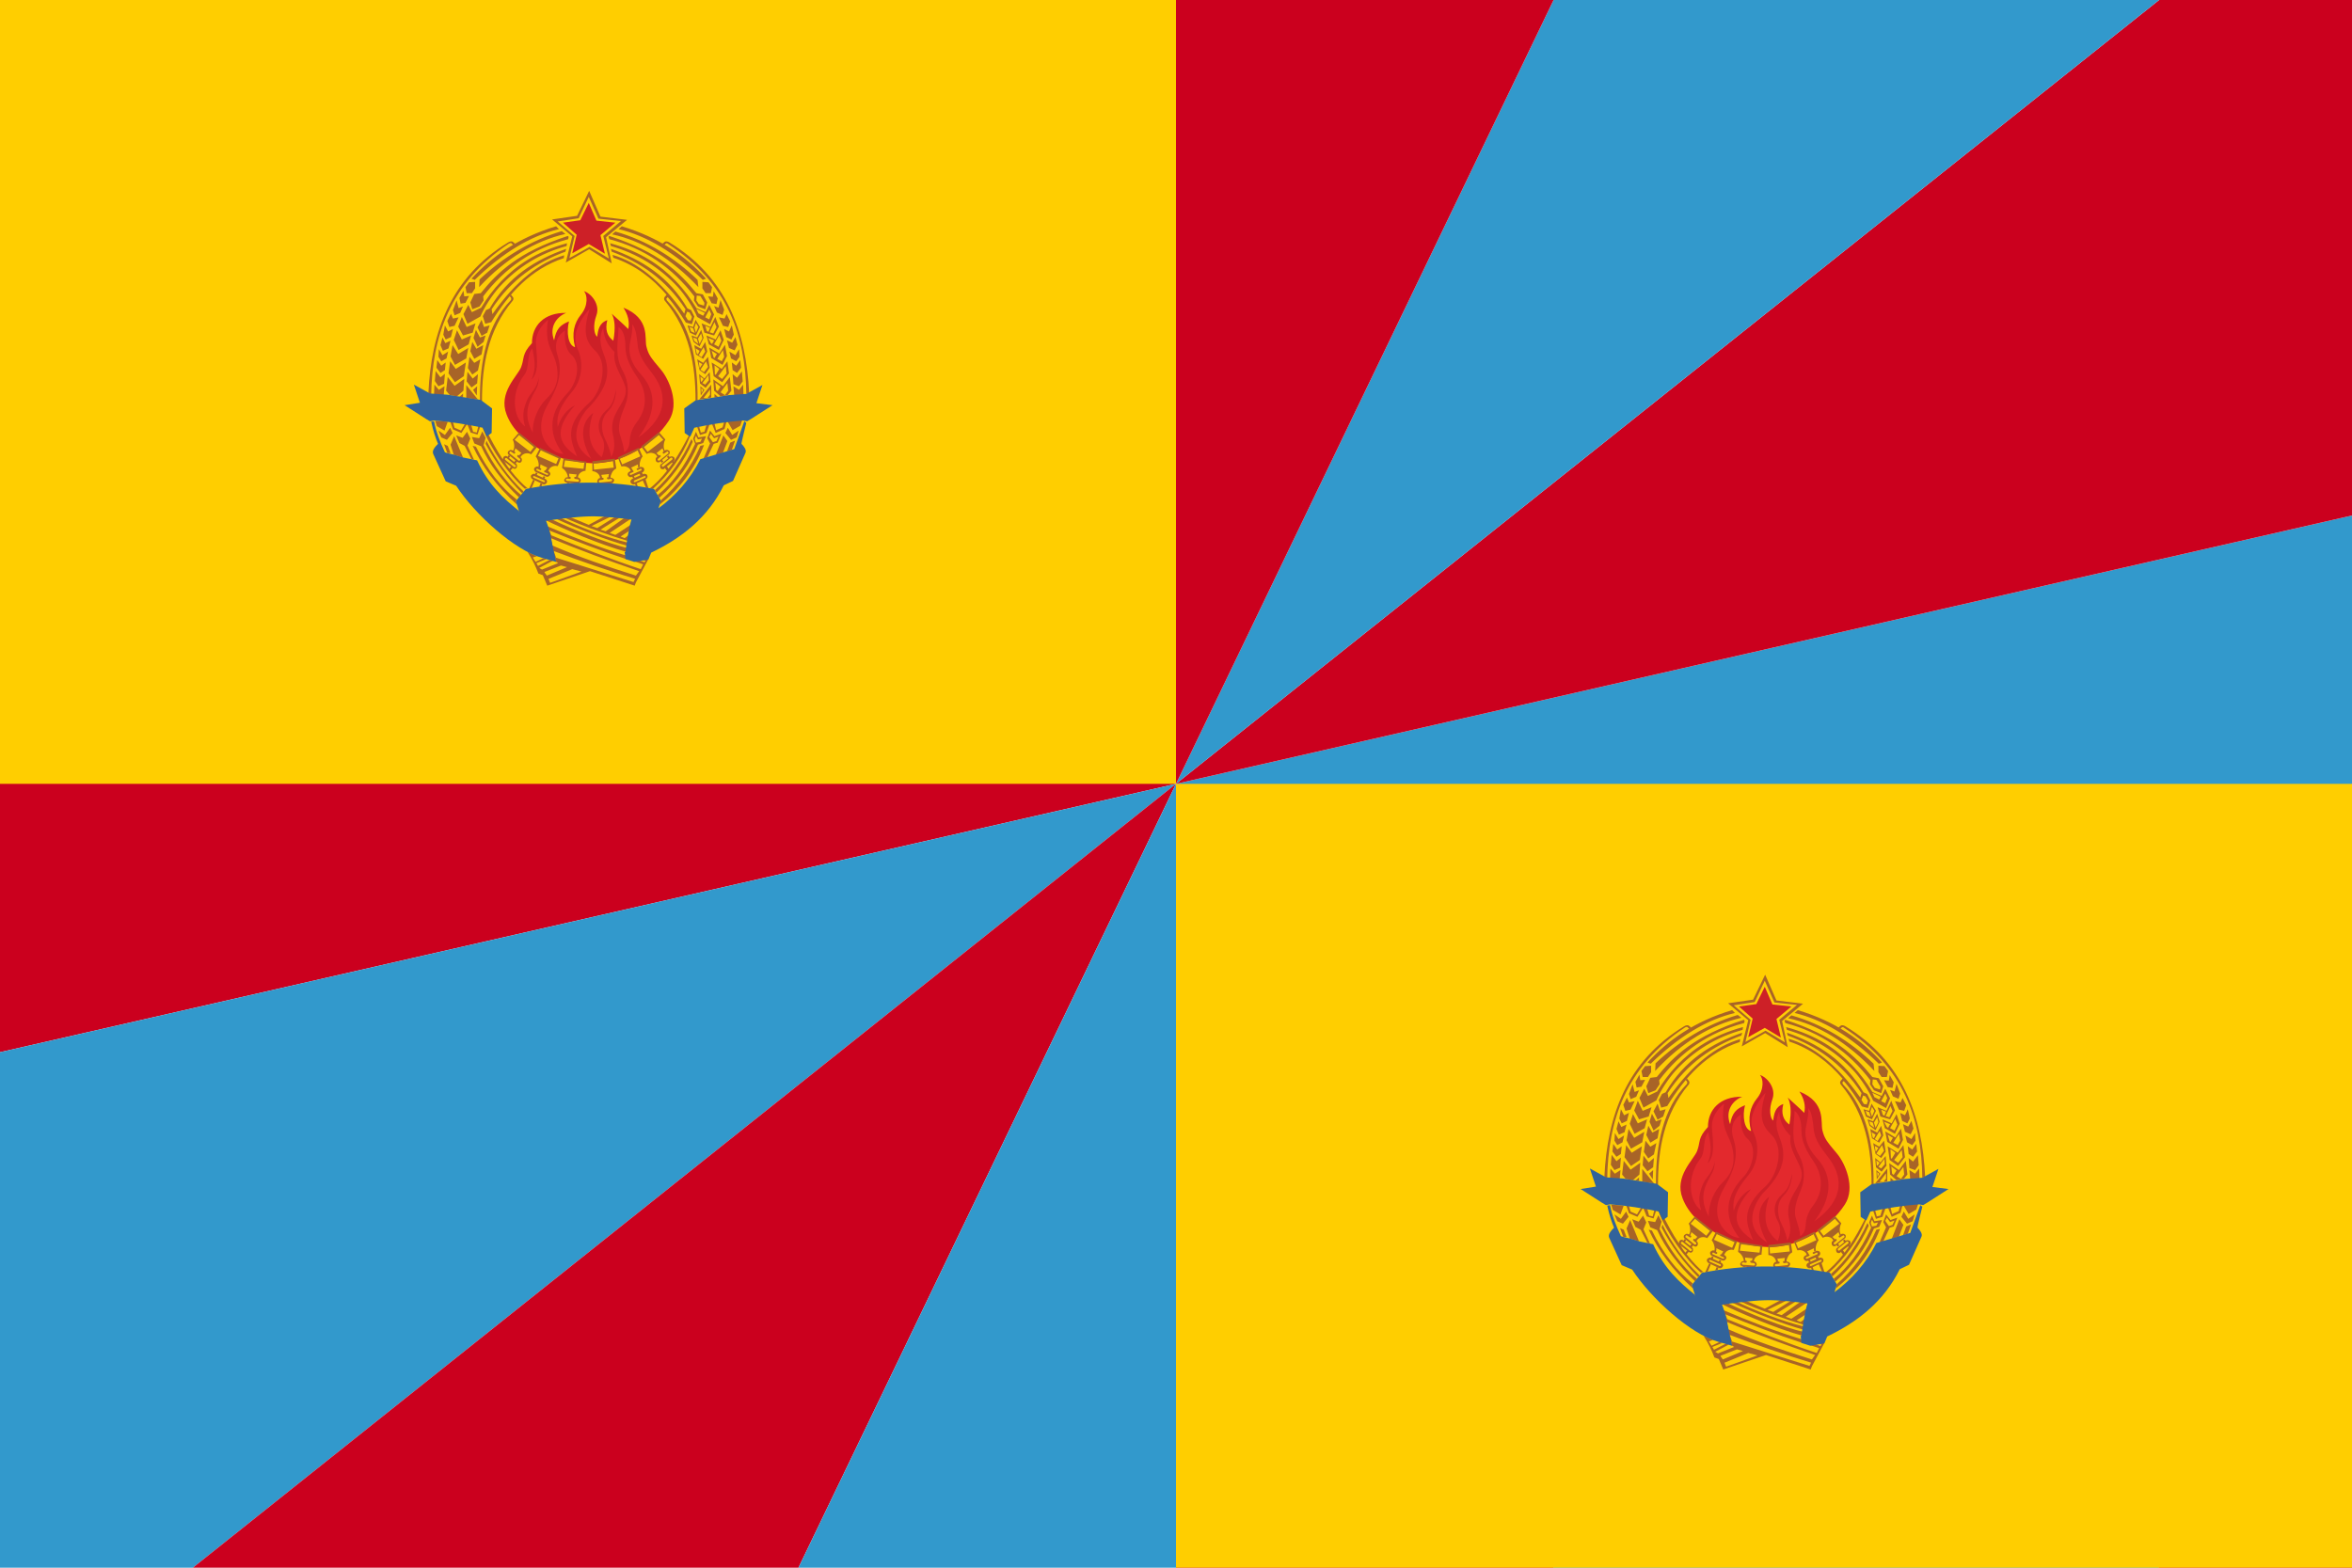 <?xml version="1.0" encoding="utf-8" ?>
<svg baseProfile="full" height="100px" version="1.1" width="150px" xmlns="http://www.w3.org/2000/svg" xmlns:ev="http://www.w3.org/2001/xml-events" xmlns:xlink="http://www.w3.org/1999/xlink"><defs><clipPath id="mask0"><rect height="100" width="150" x="0" y="0" /></clipPath></defs><g clip-path="url(#mask0)"><path d="M0,0 L0.0,150.0 L65.083,135.145 z" fill="#CB001E" stroke="none" transform="translate(75.0, 50.0)" /><path d="M0,0 L65.083,135.145 L117.275,93.523 z" fill="#3299cc" stroke="none" transform="translate(75.0, 50.0)" /><path d="M0,0 L117.275,93.523 L146.239,33.378 z" fill="#CB001E" stroke="none" transform="translate(75.0, 50.0)" /><path d="M0,0 L146.239,33.378 L146.239,-33.378 z" fill="#3299cc" stroke="none" transform="translate(75.0, 50.0)" /><path d="M0,0 L146.239,-33.378 L117.275,-93.523 z" fill="#CB001E" stroke="none" transform="translate(75.0, 50.0)" /><path d="M0,0 L117.275,-93.523 L65.083,-135.145 z" fill="#3299cc" stroke="none" transform="translate(75.0, 50.0)" /><path d="M0,0 L65.083,-135.145 L1.8369701987210297e-14,-150.0 z" fill="#CB001E" stroke="none" transform="translate(75.0, 50.0)" /><path d="M0,0 L1.8369701987210297e-14,-150.0 L-65.083,-135.145 z" fill="#3299cc" stroke="none" transform="translate(75.0, 50.0)" /><path d="M0,0 L-65.083,-135.145 L-117.275,-93.523 z" fill="#CB001E" stroke="none" transform="translate(75.0, 50.0)" /><path d="M0,0 L-117.275,-93.523 L-146.239,-33.378 z" fill="#3299cc" stroke="none" transform="translate(75.0, 50.0)" /><path d="M0,0 L-146.239,-33.378 L-146.239,33.378 z" fill="#CB001E" stroke="none" transform="translate(75.0, 50.0)" /><path d="M0,0 L-146.239,33.378 L-117.275,93.523 z" fill="#3299cc" stroke="none" transform="translate(75.0, 50.0)" /><path d="M0,0 L-117.275,93.523 L-65.083,135.145 z" fill="#CB001E" stroke="none" transform="translate(75.0, 50.0)" /><path d="M0,0 L-65.083,135.145 L-3.6739403974420595e-14,150.0 z" fill="#3299cc" stroke="none" transform="translate(75.0, 50.0)" /><rect fill="#ffce00" height="50.0" stroke="none" width="75.0" x="0" y="0" /><rect fill="#ffce00" height="50.0" stroke="none" width="75.0" x="75.0" y="50.0" /></g><g transform="translate(24.673, 12.173) scale(0.257) rotate(0, 50.0, 50.0)"><path d="M 15.2,50.9 L 10.9,50.7 L 10.7,50.5 L 10.8,47.9 L 10.9,45.9 L 11.6,41 L 13.1,34.6 L 14.5,30.9 L 16.1,27.5 L 18.4,23.9 L 20.8,20.8 L 24.2,17.5 L 27.7,14.7 L 30.5,12.9 L 31.2,13 L 31.9,13.7 L 38.8,10.3 L 42.3,9.3 L 45.1,11.6 L 44,16.5 L 38.8,18.7 L 34.7,21.6 L 31.0,25.1 L 30.4,25.9 L 31.1,26.7 L 31.0,27.3 L 29.8,28.7 L 28.2,31.0 L 25.7,35.9 L 24.4,40.6 L 23.7,44.9 L 23.4,49.5 L 23.4,52.3 L 17.9,51.3 L 15.2,50.9 M 89.4,47.8 L 89.3,45.8 L 88.6,40.9 L 87.1,34.5 L 85.7,30.8 L 84.1,27.4 L 81.8,23.8 L 79.4,20.7 L 76.0,17.4 L 72.5,14.6 L 69.7,12.8 L 69.0,12.9 L 68.3,13.6 L 61.4,10.2 L 57.9,9.2 L 55.0,11.4 L 56.1,16.3 L 61.3,18.5 L 65.4,21.4 L 69.2,25.1 L 69.8,25.9 L 69.1,26.7 L 69.2,27.3 L 70.4,28.7 L 72.0,31.0 L 74.5,35.9 L 75.8,40.6 L 76.5,44.9 L 76.8,49.5 L 76.8,52.3 L 82.3,51.3 L 85.0,50.9 L 89.3,50.7 L 89.5,50.5 L 89.4,47.8 M 85.4,57.1 L 81.2,57.7 L 75.7,58.9 C 74.9,61.7 72.9,65.4 70.4,68.8 L 71.3,67.6 L 71,67.3 L 71.3,66.4 L 70.8,66.0 L 70.2,66.2 L 69.8,65.7 L 70.1,64.8 L 69.7,64.5 L 69.0,64.8 L 68.5,63.6 L 68.8,61.7 L 67.5,60.2 L 63.4,63.5 L 64.6,65.0 L 65.3,64.8 L 66.7,65.0 L 67.3,65.9 L 66.9,66.7 L 67.2,67.0 L 68,66.8 L 68.4,67.3 L 68.0,68.3 L 68.4,68.7 L 69.1,68.5 L 69.9,69.4 C 68.5,71.2 67.0,72.8 65.4,74.2 L 66.1,74.3 L 67.2,77.0 L 66.5,79.7 C 71.6,76.5 75.3,72.2 78.1,67.0 L 78.1,67.0 L 78.1,67.0 L 78.1,67.0 L 81.5,66.2 L 83.2,65.2 L 86.6,64.3 L 89.3,56.8 L 87.8,56.0 L 85.4,57.1 M 64.4,71.0 L 64.1,70.6 L 63.5,70.7 L 63.2,70.2 L 63.7,69.3 L 63.4,68.9 L 62.7,69 L 62.5,68.0 L 63.2,65.8 L 62.3,64.2 L 57.6,66.3 L 58.3,68.1 L 60,68.4 L 60.7,69.5 L 60.1,70.3 L 60.4,70.7 L 61.1,70.7 L 61.4,71.5 L 61,71.7 L 60.8,72.3 L 61.2,72.7 L 61.9,72.6 L 62.4,73.8 L 65.0,74.0 L 64.0,71.7 L 64.4,71.0 M 56.6,68.7 L 56.3,66.8 L 51.1,67.5 L 51.3,69.4 L 52.7,70.0 L 53.2,71.6 L 52.7,71.6 L 52.3,72.1 L 52.6,72.7 L 55.4,72.6 L 56.0,72.1 L 55.9,71.5 L 55.2,71.4 L 55.6,69.8 L 56.6,68.7 M 49.0,69.2 L 49.2,67.3 L 44.0,66.6 L 43.7,68.6 L 44.9,69.6 L 45.1,71.2 L 44.4,71.4 L 44.4,72 L 45.1,72.2 L 45.0,72.9 L 47.5,72.8 L 47.9,72.3 L 48.0,71.8 L 47.2,71.5 L 47.6,70 L 49.0,69.2 M 37.9,73.7 L 38.3,72.7 L 38.7,72.5 L 39.3,72.4 L 39.4,71.8 L 38.9,71.4 L 39.2,70.7 L 40,70.7 L 40.2,70.1 L 39.6,69.6 L 40.6,68.2 L 42.2,67.9 L 42.8,66.1 L 38.2,63.9 L 37.3,65.6 L 37.6,66.1 L 38,67.5 L 37.8,68.6 L 37.0,68.8 L 36.8,69.3 L 37.4,69.8 L 37.0,70.6 L 36.2,70.7 L 36.1,71.0 L 36.6,71.5 L 36.3,72.2 C 36.3,72.2 36.3,72.2 36.3,72.2 L 36.3,72.2 L 35.5,74.1 L 37.9,73.7 L 37.9,73.7 M 30.4,69.4 L 31.1,68.4 L 31.5,68.6 L 32.1,68.6 L 32.3,68.1 L 31.9,67.6 L 32.4,66.9 L 32.7,67.1 L 33.2,67.1 L 33.4,66.6 L 32.9,66.0 L 33.5,65.2 L 34.5,64.8 L 35.6,65.0 L 36.8,63.4 L 32.7,60.1 L 31.4,61.6 L 31.8,62.5 L 31.7,63.7 L 31.2,64.6 L 30.4,64.3 L 30.1,64.9 L 30.6,65.5 L 30.1,66.1 L 29.3,65.9 L 29.1,66.4 L 29.5,66.9 L 29.4,67.1 L 29.0,67.7 C 27.1,65.1 25.6,62.2 24.4,58.9 L 15.4,57.3 L 12.5,56.5 L 11.2,56.9 L 12.2,60.8 C 12.2,60.9 12.3,61.1 12.3,61.2 L 13.8,64.9 L 16.9,65.8 L 17.4,66.2 L 22.2,67.1 C 25.1,73.5 29.1,77.2 33.5,79.9 L 32.9,77.1 L 34.8,74.2 C 33.3,72.7 31.8,71.1 30.4,69.4 M 59.6,88.8 L 59.8,86.6 L 61.1,81.3 L 59.1,78.7 L 50.1,83.3 L 42.1,80.4 L 38.9,81.6 L 40.7,85.9 L 40.7,87 L 41.2,91.4 L 37.6,90 L 35.8,90.2 L 38.0,94.6 L 39.3,95.2 L 40.2,97.6 L 50.2,94.0 L 61.4,97.5 L 65.1,90.7 L 60.3,91.0 L 59.6,88.8 M 46.5,11.1 L 42.3,7.5 L 47.5,6.7 L 50.0,1.4 L 52.4,6.8 L 58.0,7.4 L 53.6,11.1 L 54.8,16.6 L 50,13.7 L 45,16.5 L 46.5,11.1 M 47.1,10.9 L 46.0,15.5 L 50.1,13.2 L 54.1,15.6 L 53.0,11.0 L 56.7,7.9 L 52.0,7.4 L 50.0,3.0 L 48.0,7.3 L 48.0,7.3 L 43.7,7.9 L 47.1,10.9" fill="#FECD06" stroke="none" stroke-width="0px" /><path d="M 70.0,57.0 C 66.0,63.2 58.0,67.9 50.7,67.6 C 42.6,67.3 32.6,63.1 29.7,55.5 C 27.6,50.1 32.4,46 33.3,43.8 C 34.2,41.5 33.4,40.6 36,37.8 C 36,33.5 39,30.2 44.5,30.3 L 44.5,30.3 C 42.2,31.2 40.2,33.7 41.5,37.1 C 42,34.3 43,33.3 45.2,32.4 C 44.5,35.1 45,38.4 46.7,38.8 C 45.8,35.4 46.5,32.8 48.1,30.8 C 50.1,28.4 49.7,25.7 48.9,24.9 C 50.6,25.4 53,28.1 52,30.9 C 51.1,33.3 51.4,35.7 52.2,36.2 C 52.4,34.5 52.7,32.8 54.7,32.1 C 54.1,34.5 54.7,36.1 56.2,37.2 C 56.8,33.8 56.5,31.8 55.8,30.5 C 57.2,31.8 58.6,33 59.9,34.3 C 60.3,32.5 59.8,30.7 58.7,29 C 65.4,31.7 63.9,36.7 64.4,38.6 C 64.9,40.6 65.3,41.2 68.1,44.5 C 70.0,46.8 72.7,52.8 70.0,57.0 M 50.1,3.0 L 48.0,7.3 L 43.7,7.9 L 47.1,10.9 L 46.0,15.5 L 50.1,13.2 L 54.1,15.6 L 53.0,11.0 L 56.7,7.9 L 52.0,7.4 L 50.1,3.0" fill="#CD2027" stroke="none" stroke-width="0px" /><path d="M 37.7,46.2 C 37.4,48.9 35.5,50.4 34.9,51.7 C 33.7,54.3 33.6,56.1 34.3,58.5 C 31.1,56.1 30.8,49.9 34.1,45.7 C 35.5,43.9 34.6,40.7 36.1,39.1 C 36.7,42.1 37.1,44.1 35.9,46.9 C 37.6,45.0 37.4,42.7 37.0,38.1 C 36.8,35.5 38.3,33.4 40.0,32 C 39.0,38.1 41.2,39.6 42.0,42.8 C 42.7,45.6 42.6,48.8 39.7,51.5 C 37.5,53.6 36.1,57.0 36.2,60.0 C 35.0,57.8 34.0,54.8 36.0,51.2 C 36.7,49.5 37.7,48.9 37.7,46.2 L 37.7,46.2 M 44.8,50.2 C 39.5,55.7 40.5,61.3 43.8,65.3 C 41.2,65.4 35.5,60.9 39.9,53.1 C 41.5,50.3 44.0,45.9 42.4,41 C 41.2,37.4 42.8,35.5 44.2,34.7 C 43.9,38.3 45,40 45.7,40.6 C 48.4,42.9 47.1,47.8 44.8,50.2 L 44.8,50.2 M 50.2,52.6 C 43.9,58.3 45.6,62.0 47.2,65.9 C 43.2,63.2 40.7,60 46.7,53.2 C 44.4,54.4 43.1,56.4 42.4,58.6 C 42.1,56.6 42.3,54.2 46,49.8 C 48.4,47.0 48.9,42.7 47.4,39.4 C 46,36.4 47,33.1 50.3,29.3 C 48.6,35.0 49.2,37.3 51.8,39.8 C 55.1,43.0 53.2,50.0 50.2,52.6 L 50.2,52.6 M 51.0,43.5 C 52.9,47.1 51.1,49.1 48.6,50.8 C 51.1,48.7 51.9,46.1 51.0,43.5 M 60.8,48.0 C 62.6,51.4 60.7,56.4 58.3,58.3 C 60.9,55.3 61.9,49.9 60.8,48.0 M 51.2,55.1 C 47.9,57.7 48.0,61.7 50.7,66.5 C 43.5,61.9 48.9,55.1 49.6,54.3 C 54.9,49.0 55.6,45.0 53.8,40.5 C 53.2,38.9 52.4,36.7 53.7,34.0 C 53.8,36.4 54.8,38.4 56.5,40.0 C 56.0,43.1 58.2,45.7 59.1,48.4 C 60.4,52.4 54.8,54.8 56.1,60.5 C 56.6,62.6 56.6,64.6 55.6,66.1 C 55.7,65.4 55.1,63.5 54.1,61.5 C 53.1,59.4 53.0,56.6 54.8,54.8 C 56.1,53.5 56.8,51.7 56.9,49.3 C 56.4,51.3 56.2,53 54.4,54.5 C 52.5,56.2 51.9,58.6 53.4,61.3 C 54.1,62.5 54.1,64.2 53.3,66.1 C 50.5,63.9 49.3,60.6 51.2,55.1 L 51.2,55.1 M 60.2,62.6 C 60.1,63.6 59.6,64.5 58.9,64.9 C 58.8,63.5 58.3,62 57.9,60.7 C 57.1,58.5 58,56.0 59.1,53.3 C 60.2,50.7 60,47.3 58.6,44.8 C 56.4,41 57.4,37.4 57.5,33.8 C 58.7,34.7 59.2,36.3 59.2,38.8 C 59.2,41.5 60.6,44 62.1,46.2 C 64.6,49.8 64.7,53.9 62.1,57.3 C 60.4,59.5 60.3,61.3 60.2,62.6 L 60.2,62.6 M 66.8,46.7 C 70.2,52.2 68.1,57.2 62.4,61.2 C 66.5,55.8 67.4,50.3 63.0,45.5 C 60.1,42.3 59.9,39.6 60.4,37.4 C 60.7,36.0 61.0,34.6 60.9,33.1 C 61.9,34.4 62.0,36.3 62.3,38.8 C 62.9,42.3 65.5,44.5 66.8,46.7" fill="#E3292D" stroke="none" stroke-width="0px" /><path d="M 80.4,25.4 L 79.1,25.4 L 78.3,24.2 L 78.3,22.6 L 79.8,22.7 L 80.7,23.9 L 80.4,25.4 M 32.3,77.9 C 27.1,73.2 23.6,68.3 21.3,63.3 L 22.1,63.5 C 24.9,69.2 28.3,73.6 32.2,76.6 L 32.0,77.0 L 32.3,77.9 L 32.3,77.9 M 13.5,61.2 L 14.9,61.8 L 16.3,60.1 L 15.7,58.8 L 14.4,60.6 L 12.8,59.5 L 13.5,61.2 M 21.7,62.7 L 21.1,61.1 L 22.9,61.4 L 23.7,59.7 L 24.5,61.3 L 24.0,63.1 C 26.5,68.3 29.6,72.4 33.3,75.5 L 32.8,76.1 C 28.6,72.1 25.4,67.8 23.4,63.4 L 21.7,62.7 M 22.3,62.2 L 22.0,61.5 L 23.2,61.7 L 23.6,60.7 L 24.1,61.5 L 23.6,62.8 L 22.3,62.2 L 22.3,62.2 M 33.6,75.1 C 29.9,71.4 26.9,67.3 24.5,62.8 L 24.7,62.0 C 27.1,66.8 30.1,71.0 33.9,74.6 L 33.6,75.1 L 33.6,75.1 M 21.0,66.6 L 19.3,63.3 L 18.0,62.6 L 17.2,60.7 L 18.8,61.3 L 19.9,59.8 L 20.7,61.5 L 20.0,63.2 L 21.6,66.7 L 21.0,66.6 L 21.0,66.6 M 19.5,62.7 L 18.2,62.3 L 17.8,61.3 L 19.0,61.7 L 19.8,60.7 L 20.2,61.4 L 19.5,62.7 M 16.4,59.2 L 15.7,57.2 L 16.4,57.4 L 16.8,58.8 L 18.4,59.5 L 19.4,57.8 L 19.9,57.9 L 18.5,60.1 L 16.4,59.2 M 21.4,59.8 L 22.3,60.0 L 22.7,58.4 L 23.2,58.4 L 22.5,60.5 L 20.8,60.0 L 19.9,57.8 L 20.9,58.0 L 21.4,59.8 M 12.4,58.4 L 12.0,57.1 L 15.1,57.3 L 14.3,59.5 L 12.4,58.4 M 14.2,62.9 L 15.1,63.3 L 15.8,65.1 L 15.0,65.1 L 14.2,62.9 M 16.6,65.5 L 15.8,63.0 L 16.7,60.9 L 18.9,66.2 L 16.6,65.5 M 35.0,73.9 C 33.7,72.9 32.2,71.3 30.7,69.4 L 31.2,68.8 L 30.8,68.5 L 30.4,69.0 C 30.1,68.6 29.7,68.1 29.4,67.6 L 29.5,67.5 L 29.1,67.2 L 29.1,67.2 C 29.1,67.2 29.1,67.2 29.1,67.1 C 29.1,67.1 29.1,67.1 29.1,67.1 L 31.2,68.8 L 31.2,68.8 C 31.4,68.9 31.6,69 31.7,69 C 31.9,69 32.1,68.9 32.2,68.7 L 32.2,68.7 L 32.2,68.7 C 32.3,68.6 32.3,68.4 32.3,68.2 C 32.3,68 32.2,67.8 32,67.7 L 32,67.7 L 32.0,67.6 L 32.3,67.2 L 31.9,66.9 L 31.6,67.3 L 30.3,66.3 L 30.6,65.9 L 30.2,65.6 L 30.0,66.0 L 30.0,66.0 L 30.0,66.0 L 30.0,66.0 C 29.8,65.9 29.6,65.8 29.5,65.8 C 29.3,65.8 29.2,65.9 29.0,66.0 L 29.0,66.0 L 29.0,66.0 C 28.9,66.2 28.8,66.4 28.8,66.5 C 28.8,66.6 28.8,66.6 28.8,66.7 C 27.2,64.3 25.7,61.6 24.4,58.8 L 23.7,58.7 C 25.8,64.2 30.4,70.6 34.3,74.0 L 34.5,73.8 L 35.0,73.9 M 29.4,66.4 L 29.4,66.4 C 29.4,66.3 29.5,66.3 29.6,66.3 C 29.7,66.3 29.7,66.3 29.8,66.4 L 29.8,66.4 L 31.9,68.1 L 31.9,68.1 L 31.9,68.1 C 32.0,68.1 32.0,68.2 32.0,68.3 C 32.0,68.4 32.0,68.4 31.9,68.5 L 31.9,68.5 C 31.9,68.6 31.8,68.6 31.7,68.6 C 31.6,68.6 31.6,68.6 31.5,68.5 L 31.5,68.5 L 29.4,66.8 C 29.3,66.8 29.3,66.7 29.3,66.6 C 29.3,66.5 29.3,66.4 29.4,66.4 M 51.0,69.4 L 51.0,69.6 L 51.2,69.6 C 51.7,69.7 52.1,69.9 52.4,70.2 C 52.7,70.5 52.9,70.9 52.9,71.3 L 52.9,71.4 L 52.9,71.4 L 53.4,71.3 L 53.4,71.2 C 53.4,71.0 53.3,70.7 53.2,70.5 L 55.1,70.3 C 55.0,70.6 55.0,70.8 55.0,71.1 L 54.8,71.1 C 54.5,71.1 54.6,71.6 54.9,71.6 L 55.6,71.5 L 55.6,71.5 C 55.7,71.5 55.7,71.5 55.8,71.6 C 55.9,71.6 55.9,71.7 55.9,71.8 L 55.9,71.8 C 55.9,71.9 55.9,71.9 55.8,72.0 C 55.8,72.1 55.7,72.1 55.6,72.1 L 52.9,72.4 L 52.9,72.4 C 52.8,72.4 52.8,72.4 52.7,72.3 C 52.6,72.3 52.6,72.2 52.6,72.1 L 52.6,72.1 C 52.6,72.0 52.6,72.0 52.7,71.9 C 52.7,71.8 52.8,71.8 52.9,71.8 L 52.9,71.8 L 53.6,71.7 C 53.9,71.7 53.8,71.2 53.6,71.2 L 52.9,71.3 L 52.9,71.3 C 52.7,71.3 52.5,71.4 52.4,71.6 C 52.3,71.7 52.2,71.9 52.2,72.1 L 52.2,72.1 L 52.2,72.2 C 52.2,72.4 52.3,72.6 52.5,72.7 C 52.6,72.8 52.8,72.9 53,72.9 L 53,72.9 L 55.7,72.6 C 55.9,72.6 56.1,72.5 56.2,72.3 C 56.3,72.2 56.4,72.0 56.4,71.8 L 56.4,71.8 L 56.4,71.8 C 56.4,71.6 56.3,71.5 56.1,71.4 C 56.0,71.3 55.8,71.2 55.6,71.2 L 55.6,71.2 L 55.6,71.2 L 55.5,71.2 C 55.5,70.8 55.6,70.5 55.8,70.1 C 56.0,69.6 56.4,69.2 56.8,69.0 L 56.9,68.9 L 56.9,68.7 L 56.6,66.7 L 56.6,66.5 L 56.4,66.5 L 51.2,67.1 L 51,67.1 L 51,67.3 L 51.0,69.4 M 56.1,67.1 L 56.3,68.7 L 51.4,69.2 L 51.3,67.7 L 56.1,67.1 M 45.3,80.9 L 50.1,82.9 L 54.9,80.3 L 55.9,80.7 L 50.8,83.2 L 52.2,83.7 L 57.3,80.5 L 58.3,80.8 L 53.0,84.1 L 54.3,84.5 L 59.2,81.0 L 60.7,81.3 L 55.3,84.9 L 56.7,85.4 L 60.8,82.7 L 60.5,83.5 L 60.6,84.1 L 58.0,85.8 L 59.0,86.2 L 60.2,85.3 L 60.1,87.0 C 55.4,85.6 48.1,83.0 43.8,81.0 L 45.3,80.9 M 85.2,62.5 L 86.4,62.0 L 85.6,64.3 L 84.4,64.7 L 85.2,62.5 M 84.5,62.1 L 83.4,65.0 L 81.6,65.6 L 83.5,60.7 L 84.5,62.1 M 38.7,72.8 C 38.9,72.9 39.1,72.9 39.3,72.8 C 39.5,72.7 39.6,72.6 39.7,72.4 L 39.7,72.4 L 39.7,72.4 C 39.8,72.2 39.8,72.1 39.7,71.9 C 39.6,71.7 39.5,71.6 39.3,71.5 L 39.3,71.5 L 39.1,71.4 L 39.3,71 L 38.9,70.8 L 38.7,71.2 L 37.2,70.5 L 37.4,70.1 L 37.0,69.9 L 36.8,70.3 L 36.8,70.3 L 36.8,70.3 L 36.8,70.3 C 36.6,70.2 36.4,70.2 36.2,70.3 C 36,70.4 35.9,70.5 35.8,70.6 L 35.8,70.6 L 35.8,70.6 C 35.7,70.8 35.7,71 35.8,71.2 C 35.9,71.4 36.0,71.5 36.2,71.6 L 38.7,72.8 L 38.7,72.8 M 36.3,71.1 C 36.3,71.0 36.3,71.0 36.3,70.9 L 36.3,70.9 C 36.3,70.8 36.4,70.8 36.4,70.8 C 36.5,70.8 36.5,70.8 36.6,70.8 L 36.6,70.8 L 39.1,71.9 L 39.1,71.9 L 39.1,71.9 C 39.2,71.9 39.2,72 39.2,72 C 39.2,72.1 39.2,72.1 39.2,72.2 L 39.2,72.2 C 39.2,72.3 39.1,72.3 39.1,72.3 C 39.0,72.3 39.0,72.3 38.9,72.3 L 38.9,72.3 L 36.4,71.2 C 36.4,71.2 36.3,71.1 36.3,71.1 M 81.6,60.1 L 80.7,57.9 L 81.3,57.7 L 81.7,59.4 L 83.3,58.7 L 83.7,57.3 L 84.3,57.2 L 83.8,59.1 L 81.6,60.1 M 58.1,68.2 L 58.2,68.4 L 58.4,68.4 C 58.9,68.3 59.3,68.4 59.7,68.6 C 60.1,68.8 60.4,69.1 60.5,69.5 L 60.6,69.6 L 60.6,69.6 L 61.0,69.4 L 61.0,69.3 C 60.9,69.1 60.8,68.9 60.6,68.7 L 62.3,67.9 C 62.3,68.2 62.3,68.5 62.4,68.7 L 62.8,68.5 C 62.7,68.1 62.7,67.8 62.8,67.4 C 62.9,66.9 63.1,66.4 63.4,66 L 63.5,65.9 L 63.4,65.8 L 62.6,64.0 L 62.5,63.8 L 62.3,63.9 L 57.5,66.1 L 57.3,66.2 L 57.4,66.4 L 58.1,68.2 M 62.2,64.4 L 62.9,65.9 L 58.4,67.9 L 57.8,66.5 L 62.2,64.4 M 64.4,65.2 L 64.5,65.3 L 64.7,65.2 C 65.2,65.0 65.6,65.0 66.0,65.1 C 66.4,65.2 66.8,65.4 67.0,65.8 L 67.1,65.9 L 67.0,66.1 L 67.0,66.1 C 66.8,66.2 66.7,66.4 66.7,66.6 C 66.7,66.8 66.7,66.9 66.8,67.1 L 66.8,67.1 L 66.8,67.1 C 66.9,67.3 67.1,67.4 67.3,67.4 C 67.5,67.4 67.7,67.4 67.8,67.2 L 67.8,67.2 L 69.9,65.5 C 70.1,65.4 70.2,65.2 70.2,65 C 70.2,64.8 70.2,64.6 70,64.5 L 70,64.5 L 70,64.5 C 69.9,64.4 69.7,64.3 69.5,64.3 C 69.3,64.3 69.1,64.3 69,64.5 L 69,64.5 L 69,64.5 L 69,64.5 C 68.8,64.2 68.7,63.8 68.7,63.4 C 68.7,62.9 68.8,62.3 69,61.9 L 69.1,61.8 L 69.0,61.6 L 67.7,60.1 L 67.6,59.9 L 67.4,60.0 L 63.3,63.3 L 63.1,63.4 L 63.2,63.6 L 64.4,65.2 M 68.8,65.2 L 69.4,64.8 L 69.4,64.8 C 69.5,64.8 69.5,64.7 69.6,64.7 C 69.7,64.7 69.7,64.7 69.8,64.8 L 69.8,64.8 C 69.8,64.9 69.9,64.9 69.9,65.0 C 69.9,65.1 69.9,65.1 69.8,65.2 L 67.7,66.9 L 67.7,66.9 C 67.6,66.9 67.6,67.0 67.5,67.0 C 67.4,67.0 67.4,67.0 67.3,66.9 L 67.3,66.9 C 67.3,66.8 67.2,66.8 67.2,66.7 C 67.2,66.6 67.2,66.6 67.3,66.5 L 67.3,66.5 L 67.9,66.0 C 68.1,65.8 67.8,65.5 67.6,65.6 L 67.5,65.7 L 67.4,65.6 C 67.3,65.4 67.1,65.3 66.9,65.1 L 68.4,63.9 C 68.5,64.2 68.6,64.4 68.7,64.7 L 68.5,64.8 C 68.3,65.0 68.6,65.4 68.8,65.2 M 67.5,60.6 L 68.6,61.8 L 64.7,64.8 L 63.8,63.6 L 67.5,60.6 M 62.9,68.5 L 62.9,68.5 L 62.9,68.5 L 62.9,68.5 M 37.8,73.4 L 38.2,72.5 L 38.6,72.7 L 38.4,73.3 L 37.8,73.4 M 85.7,60.6 L 87.3,59.5 L 86.8,61.2 L 85.4,61.8 L 84,60.1 L 84.6,58.8 L 85.7,60.6 M 77.7,60.6 L 77.0,58.6 L 77.5,58.5 L 77.9,60.0 L 78.8,59.8 L 79.3,58.1 L 80.1,57.9 L 79.3,60.1 L 77.7,60.6 M 68.2,67.5 L 68.2,67.5 L 67.9,67.1 L 68.3,66.8 L 68.6,67.2 L 68.2,67.5 M 88.2,56.8 L 87.7,58.3 L 85.8,59.4 L 84.5,57.2 L 88.2,56.8 M 66.9,74.9 L 66.5,74.3 C 70.2,71 73.2,66.8 75.6,61.6 L 75.9,62.3 C 73.7,67.3 70.6,71.4 66.9,74.9 M 30.3,65.6 L 32.4,67.3 L 32.4,67.3 C 32.6,67.4 32.8,67.5 32.9,67.5 C 33.1,67.5 33.3,67.4 33.4,67.2 L 33.4,67.2 L 33.4,67.2 C 33.5,67.1 33.5,66.9 33.5,66.7 C 33.5,66.5 33.4,66.3 33.2,66.2 L 33.2,66.2 L 33.2,66.0 L 33.3,65.9 C 33.5,65.6 33.9,65.3 34.3,65.2 C 34.7,65.1 35.2,65.1 35.6,65.3 L 35.8,65.4 L 35.9,65.3 L 37.1,63.8 L 37.2,63.6 L 37.0,63.4 L 32.9,60.1 L 32.7,60.0 L 32.6,60.2 L 31.3,61.7 L 31.2,61.8 L 31.3,61.9 C 31.5,62.3 31.6,62.9 31.6,63.4 C 31.6,63.8 31.5,64.2 31.3,64.5 L 31.3,64.5 L 31.3,64.5 L 31.3,64.5 C 31.1,64.4 30.9,64.3 30.8,64.3 C 30.6,64.3 30.5,64.4 30.3,64.5 L 30.3,64.5 L 30.3,64.5 C 30.0,64.7 30.0,64.9 30.0,65.1 C 30.0,65.3 30.1,65.4 30.3,65.6 M 32.8,60.6 L 36.5,63.6 L 35.6,64.8 L 31.7,61.8 L 32.8,60.6 M 30.5,64.8 L 30.5,64.8 C 30.5,64.7 30.6,64.7 30.7,64.7 C 30.8,64.7 30.8,64.7 30.9,64.8 L 30.9,64.8 L 31.5,65.2 C 31.7,65.4 32.0,65.0 31.8,64.8 L 31.6,64.7 C 31.7,64.5 31.8,64.2 31.9,63.9 L 33.4,65.1 C 33.2,65.2 33,65.4 32.9,65.6 L 32.8,65.7 L 32.7,65.6 C 32.5,65.4 32.2,65.8 32.4,66 L 33,66.5 L 33,66.5 C 33.1,66.5 33.1,66.6 33.1,66.7 C 33.1,66.8 33.1,66.8 33,66.9 L 33,66.9 C 33,67 32.9,67 32.8,67 C 32.7,67 32.7,67 32.6,66.9 L 32.6,66.9 L 30.5,65.2 C 30.4,65.2 30.4,65.1 30.4,65 C 30.4,65.0 30.5,64.9 30.5,64.8 M 75.2,61.0 L 75.0,60.6 C 73.7,63.1 72.5,65.3 71.2,67.2 L 71.1,67.1 L 71.1,67.1 C 71.3,67 71.4,66.8 71.4,66.6 C 71.4,66.4 71.4,66.2 71.2,66.1 L 71.2,66.1 L 71.2,66.1 C 71.1,66 70.9,65.9 70.7,65.9 C 70.5,65.9 70.3,65.9 70.2,66.1 L 70.2,66.1 L 70.2,66.1 L 70.2,66.1 L 70.2,66.1 L 70.2,66.1 L 69.9,65.7 L 69.5,66.0 L 69.8,66.4 L 68.1,67.8 L 68.1,67.8 C 67.9,67.9 67.8,68.1 67.8,68.3 C 67.8,68.5 67.8,68.6 67.9,68.8 L 67.9,68.8 L 67.9,68.8 C 68,69 68.2,69.1 68.4,69.1 C 68.6,69.1 68.8,69.1 68.9,68.9 L 68.9,68.9 L 69,68.8 L 69.5,69.5 C 68,71.4 66.6,72.8 65.2,73.9 L 66.0,74.0 C 70.1,70.3 73.2,66.0 75.2,61.0 M 68.7,68.4 L 68.7,68.4 C 68.6,68.4 68.6,68.5 68.5,68.5 C 68.4,68.5 68.4,68.5 68.3,68.4 L 68.3,68.4 C 68.3,68.3 68.2,68.3 68.2,68.2 C 68.2,68.1 68.2,68.1 68.3,68.0 L 68.3,68.0 L 68.3,68.0 L 70.4,66.3 L 70.4,66.3 C 70.5,66.3 70.5,66.2 70.6,66.2 C 70.7,66.2 70.7,66.2 70.8,66.3 L 70.8,66.3 C 70.8,66.4 70.9,66.4 70.9,66.5 C 70.9,66.6 70.9,66.6 70.8,66.7 L 68.7,68.4 M 69.5,68.4 L 70.8,67.4 L 70.9,67.6 C 70.6,68.1 70.2,68.5 69.9,69 L 69.5,68.4 M 64.2,91.8 L 63.9,92.2 L 62.7,91.7 L 61.5,92.0 L 63.6,92.7 L 63.0,93.9 C 55.5,91.4 48.1,88.5 40.8,85.5 L 40.3,84.3 C 46.7,86.9 53.0,89.3 59.4,91.4 L 59.3,90.5 C 53.0,88.6 45.7,85.8 39.7,83.2 L 39.8,84.1 L 40.4,85.8 L 40.5,88.2 L 34.9,83.7 L 34.5,84.4 L 40.2,89.3 L 40.3,90.2 L 42,91.1 L 41.4,89.4 C 48,91.9 55,94.3 61.6,96.3 L 61.2,97.1 L 41.8,91.0 L 41.8,92.0 L 41.9,92.0 L 42.5,92.4 L 38.5,94.0 L 37.8,93.6 L 41.2,91.8 L 40.4,91.6 L 37.5,93.1 L 37.1,92.4 L 39.6,91.4 L 38.8,91.2 L 36.9,92.1 L 36.2,91.0 L 37.2,90.7 L 34.9,89.6 C 36.2,91.6 37,93.4 37.6,95 L 38.7,95.4 L 39.8,98 L 50.4,94.4 L 61.5,98.0 L 61.8,97.2 L 61.8,97.2 L 64.9,91.4 L 63.5,91.6 L 64.2,91.8 M 39.2,94.8 L 39.1,94.6 L 43.2,93.0 L 44.7,93.4 L 39.7,95.5 L 39.2,94.8 M 40.5,97.3 L 40.1,96.3 L 39.9,96.4 L 46.0,93.9 L 48.3,94.5 L 40.5,97.3 M 61.8,95.5 C 54.5,93.2 47.9,91.0 41.0,88.0 L 40.7,86.2 C 47.8,89.2 55.3,91.9 62.6,94.4 L 61.8,95.5 M 77.2,63.0 L 78.5,62.6 L 79.2,60.9 L 77.3,61.2 L 76.7,59.8 L 76.0,61.5 L 76.5,62.8 L 76.5,62.8 C 73.8,68.7 70.7,72.7 67.2,75.5 L 67.6,76.2 C 72.3,72.0 75.3,67.6 77.2,63.0 M 76.4,61.6 L 76.4,61.6 L 76.7,60.8 L 77.2,61.7 L 78.2,61.5 L 77.8,62.3 L 76.7,62.5 L 76.4,61.6 M 64.2,71.6 C 64.4,71.5 64.5,71.4 64.6,71.2 C 64.7,71 64.7,70.8 64.6,70.6 L 64.6,70.6 L 64.6,70.6 C 64.5,70.4 64.4,70.3 64.2,70.3 C 64.0,70.2 63.8,70.2 63.6,70.3 L 63.6,70.3 L 63.6,70.3 L 63.4,70.4 L 63.5,70.3 L 63.5,70.3 L 63.3,69.9 L 63.4,69.9 C 63.6,69.8 63.7,69.7 63.8,69.5 C 63.9,69.3 63.9,69.1 63.8,68.9 L 63.8,68.9 L 63.8,68.9 C 63.7,68.7 63.6,68.6 63.4,68.6 C 63.2,68.5 63.0,68.5 62.8,68.6 L 62.8,68.6 L 62.1,68.9 C 61.8,69 62.1,69.4 62.3,69.3 L 62.9,69.0 L 62.9,69.0 C 63.0,69.0 63.0,69.0 63.1,69.0 C 63.2,69.0 63.2,69.1 63.2,69.1 L 63.2,69.1 C 63.2,69.2 63.2,69.2 63.2,69.3 C 63.2,69.4 63.1,69.4 63.1,69.4 L 60.6,70.5 L 60.6,70.5 C 60.5,70.5 60.5,70.5 60.4,70.5 C 60.3,70.5 60.3,70.4 60.3,70.4 L 60.3,70.4 C 60.3,70.3 60.3,70.3 60.3,70.2 C 60.3,70.1 60.4,70.1 60.4,70.1 L 60.4,70.1 L 61.1,69.8 C 61.4,69.7 61.1,69.3 60.9,69.4 L 60.2,69.7 L 60.2,69.7 C 60,69.8 59.9,69.9 59.8,70.1 C 59.7,70.3 59.7,70.4 59.8,70.6 L 59.8,70.6 L 59.8,70.6 C 59.9,70.8 60.0,70.9 60.2,71.0 C 60.4,71.1 60.6,71.1 60.8,71.0 L 60.8,71.0 L 60.9,71.0 L 61.1,71.4 L 61.5,71.2 L 61.3,70.8 L 62.7,70.2 L 62.9,70.6 L 60.9,71.5 L 60.9,71.5 C 60.7,71.6 60.6,71.7 60.5,71.9 C 60.4,72.1 60.4,72.2 60.5,72.4 L 60.5,72.4 L 60.5,72.4 C 60.6,72.6 60.7,72.7 60.9,72.8 C 61.1,72.9 61.3,72.9 61.5,72.8 L 61.5,72.8 L 61.6,72.8 L 61.8,73.4 L 62.3,73.5 L 62,72.6 L 63.5,71.9 L 64.3,73.7 L 64.9,73.8 L 64.2,71.6 L 64.2,71.6 M 64.2,71.1 C 64.2,71.2 64.1,71.2 64.1,71.2 L 61.6,72.3 L 61.6,72.3 C 61.5,72.3 61.5,72.3 61.4,72.3 C 61.3,72.3 61.3,72.2 61.3,72.2 L 61.3,72.2 C 61.3,72.1 61.3,72.1 61.3,72 C 61.3,71.9 61.4,71.9 61.4,71.9 L 61.4,71.9 L 61.4,71.9 L 63.9,70.8 L 63.9,70.8 C 64.0,70.8 64.0,70.8 64.1,70.8 C 64.2,70.8 64.2,70.9 64.2,70.9 L 64.2,70.9 C 64.2,70.9 64.2,71.0 64.2,71.1 M 59.7,87.3 L 59.7,88.1 C 54.8,86.8 46.9,83.7 42.0,81.4 L 43.0,81.1 C 47.4,83.3 54.7,86.1 59.7,87.3 M 83.0,60.3 L 81.3,60.9 L 80.2,59.5 L 79.5,61.4 L 80.2,62.7 L 78.6,66.4 L 79.5,66.2 L 81.1,62.8 L 82.1,62.5 L 83.0,60.3 M 80.9,62.4 L 80.0,61.1 L 80.4,60.3 L 81.2,61.4 L 82.3,61 L 81.8,62.1 L 80.9,62.4 M 36.3,71.7 L 36.7,71.9 L 36.7,71.9 L 35.9,73.8 L 35.3,73.9 L 36.3,71.7 M 59.4,89.6 C 52.9,87.8 44.0,84.0 39.3,81.7 L 40.6,81.4 C 46.4,84.2 55,87.6 59.8,88.7 L 59.4,89.6 M 78.7,63.1 C 76.3,69.3 72.5,74.1 67.7,77.9 L 68.0,76.8 L 68.0,76.8 C 72.2,73.1 75.4,68.7 77.8,63.3 L 78.7,63.1 M 44.6,70.0 C 44.8,70.4 44.9,70.7 44.9,71.1 L 44.8,71.1 L 44.8,71.1 L 44.8,71.1 C 44.6,71.1 44.4,71.1 44.3,71.3 C 44.2,71.4 44.1,71.6 44.0,71.7 L 44.0,71.7 L 44.0,71.7 C 44.0,71.9 44.0,72.1 44.2,72.2 C 44.3,72.3 44.5,72.4 44.7,72.5 L 44.8,72.5 L 44.8,72.6 L 44.8,72.6 L 45.2,72.6 L 45.2,72.5 L 47.3,72.7 L 47.3,72.7 C 47.5,72.7 47.7,72.7 47.8,72.5 C 47.9,72.4 48,72.2 48.1,72.0 L 48.1,71.9 L 48.1,71.9 C 48.1,71.7 48.0,71.6 47.9,71.4 C 47.8,71.3 47.6,71.2 47.4,71.1 L 47.4,71.1 L 46.7,71 C 46.4,71 46.4,71.4 46.7,71.5 L 47.4,71.6 L 47.4,71.6 C 47.5,71.6 47.5,71.6 47.6,71.7 C 47.6,71.8 47.7,71.8 47.7,71.9 L 47.7,71.9 C 47.7,72.0 47.7,72.0 47.6,72.1 C 47.5,72.1 47.5,72.2 47.4,72.2 L 47.4,72.2 L 44.7,72.0 C 44.6,72.0 44.6,72.0 44.5,71.9 C 44.5,71.8 44.4,71.8 44.4,71.7 L 44.4,71.7 C 44.4,71.6 44.4,71.6 44.5,71.5 C 44.6,71.5 44.6,71.4 44.7,71.4 L 44.7,71.4 L 45.4,71.5 C 45.7,71.5 45.7,71.1 45.5,71.0 L 45.3,71.0 C 45.3,70.7 45.2,70.4 45.2,70.2 L 47.1,70.4 C 47.0,70.6 47.0,70.8 46.9,71.1 L 46.9,71.2 L 47.4,71.3 L 47.4,71.3 L 47.4,71.2 C 47.4,70.8 47.6,70.4 47.9,70.1 C 48.2,69.8 48.6,69.6 49.1,69.5 L 49.3,69.5 L 49.3,69.3 L 49.5,67.4 L 49.5,67.2 L 49.3,67.2 L 44.0,66.4 L 43.8,66.4 L 43.8,66.6 L 43.5,68.6 L 43.5,68.8 L 43.6,68.9 C 44.0,69.1 44.3,69.5 44.6,70.0 M 44.2,66.9 L 49.0,67.5 L 48.8,69.0 L 43.9,68.5 L 44.2,66.9 M 36.9,65.9 L 37.0,66.0 C 37.3,66.4 37.5,66.9 37.6,67.4 C 37.7,67.8 37.7,68.2 37.6,68.5 L 37.6,68.5 L 37.6,68.5 L 37.6,68.5 C 37.4,68.4 37.2,68.4 37.0,68.5 C 36.8,68.6 36.7,68.7 36.6,68.8 L 36.6,68.8 L 36.6,68.8 C 36.5,69.0 36.5,69.2 36.6,69.4 C 36.7,69.6 36.8,69.7 37.0,69.8 L 39.5,70.9 L 39.5,70.9 C 39.7,71 39.9,71 40.1,70.9 C 40.3,70.8 40.4,70.7 40.5,70.5 L 40.5,70.5 L 40.5,70.5 C 40.6,70.3 40.6,70.2 40.5,70 C 40.4,69.8 40.3,69.7 40.1,69.6 L 40.1,69.6 L 40.0,69.5 L 40.1,69.4 C 40.3,69 40.5,68.7 40.9,68.5 C 41.3,68.3 41.7,68.2 42.2,68.3 L 42.4,68.3 L 42.5,68.1 L 43.2,66.3 L 43.3,66.1 L 43.0,66.1 L 38.2,63.9 L 38.0,63.8 L 37.9,64.0 L 37.0,65.8 L 36.9,65.9 M 40.0,70.2 C 40.0,70.3 40.0,70.3 40.0,70.4 L 40.0,70.4 C 40.0,70.5 39.9,70.5 39.9,70.5 C 39.8,70.5 39.8,70.5 39.7,70.5 L 39.7,70.5 L 37.2,69.4 C 37.1,69.4 37.1,69.3 37.1,69.3 C 37.1,69.2 37.1,69.2 37.1,69.1 L 37.1,69.1 C 37.1,69 37.2,69 37.2,69 C 37.3,69 37.3,69 37.4,69 L 37.4,69 L 38.0,69.3 C 38.2,69.4 38.5,69 38.2,68.9 L 38.0,68.7 C 38.1,68.4 38.1,68.2 38.1,67.9 L 39.8,68.7 C 39.7,68.9 39.5,69.1 39.4,69.3 L 39.4,69.4 L 39.3,69.4 C 39.1,69.3 38.9,69.7 39.1,69.8 L 39.8,70.1 L 39.8,70.1 C 39.9,70.1 40.0,70.2 40.0,70.2 M 38.2,64.4 L 42.6,66.4 L 42.0,67.8 L 37.5,65.8 L 38.2,64.4 M 79.2,21.8 L 78.4,22.1 C 71.5,15.4 64.6,11.2 57.5,9.5 L 58.3,8.8 C 67.6,11.6 74.1,16.2 79.2,21.8 M 80.9,26.3 L 79.7,26.2 L 80.6,27.9 L 81.8,28.1 L 82.1,26.7 L 81.1,24.9 L 80.9,26.3 M 82.3,29.0 L 81.2,28.6 L 81.9,30.2 L 83.3,30.8 L 83.7,29.5 L 82.8,27.1 L 82.3,29.0 M 83.8,31.7 L 82.4,31.4 L 83.4,33.5 L 84.7,33.8 L 85.2,32.4 L 84.3,30.6 L 83.8,31.7 M 77.3,23.9 L 77.1,22.1 C 71.4,16.6 64.5,12.3 56.7,10.1 L 55.9,10.8 C 63.4,12.4 70.7,16.9 77.3,23.9 M 54.4,11.5 L 55.8,18.0 L 50.2,14.5 L 44.4,17.8 L 46.0,11.3 L 41.0,7.1 L 47.2,6.2 L 47.2,6.2 L 50.2,-8.881784197001252e-16 L 53.0,6.4 L 59.6,7.2 L 54.4,11.5 M 53.7,11.2 L 58.1,7.5 L 52.5,6.9 L 50.1,1.5 L 47.6,6.8 L 47.6,6.8 L 42.4,7.6 L 46.6,11.2 L 45.3,16.7 L 50.3,13.9 L 55.1,16.8 L 53.7,11.2 M 78.4,25.7 L 79.5,27.7 L 79.0,29.4 L 77.2,28.7 L 76.2,27.2 L 76.3,26.2 C 70.9,19.1 63.9,14.3 55.2,12.0 L 55.0,11.4 L 55.2,11.2 C 67.5,15.2 72.6,20.2 76.8,25.4 L 78.4,25.7 M 78.8,27.8 L 77.8,26.1 L 76.9,26.0 L 76.8,27.2 L 76.8,27.2 L 77.4,28.1 L 78.7,28.5 L 78.8,27.8 M 79.1,30.1 L 80.0,28.3 L 81.2,30.7 L 80.2,33.1 L 77.0,31.3 C 76.0,28.9 74.0,25.9 72.3,24.0 C 67.6,18.9 62.1,15.6 55.6,13.7 L 55.4,13.0 C 63.1,15.1 67.9,18.5 71.7,22.4 C 73.9,24.7 75.4,26.8 76.8,29.1 L 79.1,30.1 M 78.9,30.3 L 76.8,29.3 L 77.3,30.4 L 78.5,31 L 78.9,30.3 M 80.0,29.5 L 79.0,31.4 L 79.0,31.4 L 80.0,31.9 L 80.5,30.6 L 80.0,29.5 M 70.1,12.8 C 69.8,12.6 69.2,12.4 68.9,12.7 L 68.4,13.1 L 68.9,13.4 L 69.2,13.1 C 69.4,12.9 69.7,13.1 69.8,13.2 C 84.7,22.9 89.0,36.1 89.2,50.4 L 89.9,50.2 C 89.2,35.0 84.3,21.4 70.1,12.8 M 69.5,27.2 C 75.2,33.1 77.2,41.8 77.1,52.0 L 76.6,52.1 C 76.6,43.2 75.1,34.6 69.0,27.3 C 68.8,27.1 68.7,26.7 68.9,26.4 L 69.4,25.8 C 65.9,21.7 61.6,18.4 56.2,16.6 L 56.0,15.9 C 61.9,17.6 67.9,22.1 73.8,30.5 L 74.1,29.4 C 69.2,21.9 62.8,17.7 55.8,15.1 L 55.6,14.4 C 63.3,17.1 70.0,21.3 74.6,29.2 L 75.5,29.6 L 76.3,31.2 L 75.7,33.1 L 74.2,32.7 C 72.8,30.5 71.4,28.3 69.7,26.4 L 69.4,26.7 C 69.3,26.7 69.4,27.0 69.5,27.2 M 74.1,31.1 L 74.7,32.1 L 75.4,32.2 L 75.7,31.3 L 75.1,30.2 L 74.5,30 L 74.1,31.1 M 69.7,26.1 L 69.7,26.1 C 69.7,26.2 69.7,26.2 69.7,26.1 M 84.9,34.9 L 83.7,34.3 L 84.2,36.3 L 85.5,36.9 L 86.1,35.7 L 85.6,33.4 L 84.9,34.9 M 85.7,37.7 L 84.4,37.1 L 84.9,39.0 L 86.3,39.6 L 87,38.2 L 86.5,36.3 L 85.7,37.7 M 85.4,41.6 L 86.7,42.3 L 87.5,41.2 L 87.4,39.3 L 86.5,40.8 L 85.0,39.9 L 85.4,41.6 M 86.9,45.2 L 87.9,43.9 L 87.7,42.0 L 86.7,43.4 L 85.6,42.6 L 85.8,44.5 L 86.9,45.2 M 87.4,48.5 L 88.3,47.3 L 88.1,44.8 L 86.9,46.4 L 85.8,45.5 L 86,48.0 L 87.4,48.5 M 87.4,49.4 L 86.0,48.5 L 86.2,50.8 L 88.5,50.8 L 88.4,48.1 L 87.4,49.4 M 79.9,38.1 L 79.9,38.1 L 79.3,35.9 L 81.6,36.9 L 82.8,34.6 L 83.6,37.0 L 82.4,39.5 L 79.9,38.1 M 81.2,38.1 L 82.3,38.7 L 82.3,38.7 L 83.0,37.2 L 82.5,35.8 L 81.2,38.1 M 80.4,37.8 L 80.7,38.0 L 81.2,37.1 L 79.7,36.5 L 80.4,37.8 M 82.4,33.7 L 81.2,35.9 L 78.8,35.2 L 78.1,32.9 L 80.3,33.8 L 81.5,31.3 L 82.4,33.7 M 79.8,35.0 L 80.2,34.0 L 80.2,34.0 L 79.0,33.5 L 79.4,34.8 L 79.8,35.0 M 81.8,33.8 L 81.3,32.6 L 80.1,35.1 L 81.0,35.4 L 81.8,33.8 M 81.3,50.4 L 81.3,51.3 L 82.2,51.2 L 82.2,51.2 L 81.3,50.4 M 81.1,46.0 L 80.6,42.6 L 83.1,44.2 L 84.5,42.3 L 84.9,45.3 L 83.2,47.5 L 83.2,47.5 L 81.1,46.0 M 82.2,46.0 L 83.2,46.7 L 83.2,46.7 L 84.3,45.3 L 84.1,43.5 L 82.2,46.0 M 81.3,43.3 L 81.4,45.5 L 81.6,45.7 L 82.5,44.2 L 81.3,43.3 M 85.1,46.2 L 85.5,49.6 L 84.6,50.7 L 82.8,51.0 L 82.8,51.0 L 81.2,49.6 L 81.0,46.8 L 83.4,48.5 L 85.1,46.2 M 82.1,49.7 L 82.8,48.6 L 81.5,47.6 L 81.7,49.4 L 82.1,49.7 M 84.7,49.6 L 84.5,47.7 L 82.8,50.0 L 83.9,50.7 L 84.7,49.6 M 80.5,41.5 L 80.0,38.9 L 82.5,40.4 L 83.9,38.2 L 84.4,41 L 83.3,43.2 L 83.3,43.2 L 80.5,41.5 M 82.0,41.7 L 83.1,42.3 L 83.7,41.2 L 83.4,39.5 L 82.0,41.7 M 80.6,39.7 L 81.1,41.4 L 81.3,41.5 L 81.9,40.5 L 80.6,39.7 M 80.5,48.1 L 80.5,51.3 L 77.5,51.8 L 80.5,48.1 M 80.2,50.6 L 80.2,49.3 L 78.6,51.4 L 79.6,51.4 L 80.2,50.6 M 77.7,47.8 L 77.5,45.5 L 78.8,46.6 L 80.1,45.0 L 80.3,47.4 L 79.1,48.9 L 79.1,48.9 L 77.7,47.8 M 78.3,47.7 L 79.0,48.1 L 79.9,47.0 L 79.8,45.7 L 78.3,47.7 M 77.8,46.1 L 77.9,47.3 L 78.1,47.4 L 78.1,47.4 L 78.6,46.7 L 77.8,46.1 M 79.0,45.5 L 77.6,44.5 L 77.0,41.8 L 78.5,42.7 L 79.7,41.2 L 80.1,43.9 L 79.0,45.5 L 79.0,45.5 M 77.7,43.9 L 78.3,43.0 L 77.4,42.5 L 77.6,43.9 L 77.7,43.9 M 78.7,45.0 L 79.7,43.7 L 79.2,42.3 L 77.8,44.4 L 78.7,45.0 M 76.1,37.5 L 75.6,35.9 L 77.0,36.4 L 78.0,34.5 L 78.6,36.5 L 77.6,38.6 L 76.1,37.5 M 77.2,36.7 L 77.6,38.0 L 78.3,36.6 L 78.0,35.4 L 77.2,36.7 M 76.0,36.4 L 76.3,37.3 L 77.3,38.0 L 76.9,36.7 L 76.0,36.4 M 79.5,39.9 L 78.5,41.7 L 78.5,41.7 L 76.7,40.6 L 76.3,38.3 L 78.0,39.2 L 79.0,37.5 L 79.5,39.9 M 77.2,40.6 L 77.6,39.7 L 76.6,39.1 L 76.9,40.4 L 77.2,40.6 M 79.0,39.9 L 78.6,38.8 L 77.4,40.8 L 78.1,41.3 L 79.0,39.9 M 77.7,33.8 L 76.7,35.9 L 75.2,35.2 L 74.6,33.4 L 76,33.8 L 76.6,32 L 77.7,33.8 M 76.4,35.3 L 76.0,34.1 L 75.1,33.8 L 75.5,34.9 L 76.4,35.3 M 77.3,33.8 L 76.7,32.8 L 76.3,34.0 L 76.7,35.2 L 77.3,33.8 M 77.9,50.8 L 77.8,48.5 L 78.8,49.4 L 78.8,49.4 L 77.9,50.8 M 78.0,49.0 L 78.1,50.2 L 78.5,49.4 L 78.0,49.0 M 21.0,21.8 L 21.8,22.1 C 28.7,15.4 35.6,11.2 42.7,9.5 L 42.0,8.8 C 32.6,11.6 26.1,16.3 21.0,21.8 M 19.8,25.4 L 21.1,25.4 L 21.9,24.2 L 21.9,22.6 L 20.4,22.7 L 19.5,23.9 L 19.8,25.4 M 18.3,28.0 L 19.5,27.8 L 20.4,26.1 L 19.2,26.2 L 19.0,24.8 L 18.0,26.6 L 18.3,28.0 M 22.9,23.9 C 29.5,16.8 36.8,12.4 44.3,10.7 L 43.4,10.0 C 35.7,12.3 28.8,16.5 23.0,22.0 L 22.9,23.9 M 20.7,27.7 L 21.2,29.4 L 23.0,28.7 L 24.0,27.2 L 23.9,26.2 C 29.3,19.1 36.3,14.3 45.0,12.0 L 45.1,11.4 L 44.9,11.2 C 32.6,15.2 27.5,20.2 23.3,25.4 L 21.7,25.6 L 20.7,27.7 M 23.5,27.1 L 23.4,26.0 L 22.5,26.1 L 21.5,27.8 L 21.6,28.4 L 22.9,28 L 23.5,27.1 M 18.2,30.3 L 18.9,28.7 L 17.8,29.1 L 17.3,27.2 L 16.4,29.6 L 16.8,30.9 L 18.2,30.3 M 15.5,33.8 L 16.8,33.5 L 17.8,31.4 L 16.4,31.7 L 15.9,30.5 L 15.0,32.3 L 15.5,33.8 M 23.4,29.0 L 21.1,30.1 L 20.2,28.3 L 19.0,30.6 L 20.0,33.0 L 23.2,31.2 C 24.2,28.8 26.2,25.8 27.9,23.9 C 32.6,18.8 38.1,15.5 44.6,13.7 L 44.7,13.0 C 37,15.1 32.2,18.5 28.4,22.4 C 26.3,24.6 24.8,26.7 23.4,29.0 L 23.4,29.0 M 22.9,30.5 L 23.4,29.4 L 21.3,30.4 L 21.7,31.2 L 22.9,30.5 M 21.2,31.5 L 20.3,29.6 L 19.7,30.8 L 20.2,32.1 L 21.2,31.5 M 23.8,31.1 L 24.4,33.0 L 25.9,32.6 C 30.3,25.4 35.8,19.4 43.9,16.7 L 44,16 C 38.1,17.7 32.1,22.2 26.2,30.6 L 26.0,29.4 C 30.9,21.9 37.3,17.7 44.3,15.1 L 44.5,14.4 C 36.8,17.1 30.1,21.3 25.5,29.2 L 24.6,29.6 L 23.8,31.1 L 23.8,31.1 M 25.5,32.0 L 26.1,31.0 L 25.7,29.8 L 25.1,30.0 L 24.5,31.1 L 24.8,32.0 L 25.5,32.0 L 25.5,32.0 M 31.3,13.4 L 31.8,13.1 L 31.3,12.7 C 31.0,12.4 30.4,12.6 30.1,12.8 C 15.9,21.4 11.0,35.0 10.3,50.2 L 11.0,50.8 C 11.2,36.4 15.5,22.9 30.3,13.1 C 30.5,13 30.8,12.9 30.9,13 L 31.3,13.4 M 30.8,25.8 L 30.5,26.2 L 30.8,26.5 C 30.9,26.7 30.9,27.0 30.7,27.2 C 25.0,33.1 23.0,42.0 23.1,52.1 L 23.6,52.2 C 23.6,43.3 25.1,34.6 31.2,27.3 C 31.4,27.1 31.5,26.7 31.3,26.4 L 30.8,25.8 M 14.6,36.9 L 15.9,36.3 L 16.4,34.3 L 15.2,34.9 L 14.4,33.4 L 14.0,35.7 L 14.6,36.9 M 13.9,39.7 L 15.3,39.1 L 15.8,37.2 L 14.5,37.8 L 13.8,36.4 L 13.3,38.3 L 13.9,39.7 M 13.5,42.3 L 14.8,41.6 L 15.2,39.9 L 13.8,40.8 L 12.9,39.3 L 12.8,41.2 L 13.5,42.3 M 13.3,45.2 L 14.4,44.5 L 14.6,42.6 L 13.5,43.4 L 12.5,42.0 L 12.3,43.9 L 13.3,45.2 M 12.8,48.5 L 14.2,47.9 L 14.4,45.4 L 13.3,46.3 L 12.1,44.7 L 11.9,47.2 L 12.8,48.5 M 11.8,48.1 L 11.7,50.6 L 14.1,50.8 L 14.3,48.5 L 12.9,49.4 L 11.8,48.1 M 18.0,51.1 L 18.9,51.2 L 18.9,50.3 C 18.9,50.4 18.0,51.1 18.0,51.1 M 17.4,51.0 L 19.0,49.6 L 19.2,46.7 L 16.8,48.4 L 15.1,46.2 L 14.7,49.6 L 15.6,50.7 C 15.6,50.7 17.4,51.0 17.4,51.0 M 16.4,50.7 L 17.5,50.0 L 15.8,47.7 L 15.6,49.6 L 16.4,50.7 M 17.4,48.6 L 18.1,49.7 L 18.5,49.4 L 18.7,47.6 C 18.6,47.6 17.4,48.6 17.4,48.6 M 16.9,47.5 L 19.1,46.0 L 19.6,42.6 L 17.1,44.2 L 15.7,42.3 L 15.3,45.3 L 16.9,47.5 L 16.9,47.5 M 17.0,46.8 L 18.0,46.1 L 16.1,43.6 L 15.9,45.4 L 17.0,46.8 M 18.8,45.5 L 18.9,43.3 L 17.6,44.1 L 18.5,45.6 L 18.8,45.5 M 16.9,43.2 L 19.7,41.6 L 20.2,39.0 L 17.7,40.5 L 16.3,38.3 L 15.8,41.1 L 16.9,43.2 L 16.9,43.2 M 17.1,42.3 L 18.2,41.7 L 16.8,39.5 L 16.5,41.2 C 16.5,41.2 17.1,42.3 17.1,42.3 M 18.2,40.5 L 18.8,41.5 L 19.0,41.4 L 19.5,39.7 L 18.2,40.5 L 18.2,40.5 M 20.3,38.1 L 20.9,35.9 L 18.6,36.9 L 17.4,34.6 L 16.6,37.0 L 17.8,39.5 L 20.3,38.1 L 20.3,38.1 M 17.9,38.7 L 19.0,38.1 L 17.7,35.8 L 17.2,37.2 L 17.9,38.7 L 17.9,38.7 M 19.0,37.1 L 19.5,38.0 L 19.8,37.8 L 20.4,36.5 L 19.0,37.1 L 19.0,37.1 M 18.9,35.9 L 21.3,35.2 L 22,32.9 L 19.8,33.8 L 18.6,31.3 L 17.7,33.7 L 18.9,35.9 L 18.9,35.9 M 19.2,35.4 L 20.1,35.1 L 18.9,32.6 L 18.4,33.8 L 19.2,35.4 M 20.0,34.0 L 20.4,35.0 L 20.8,34.9 L 21.2,33.6 L 20.0,34.0 M 22.1,47.4 L 22.3,47.3 L 22.4,46.1 L 21.6,46.7 L 22.1,47.4 L 22.1,47.4 M 21.0,48.8 L 22.4,47.8 L 22.6,45.5 L 21.3,46.6 L 20.0,44.9 L 19.8,47.3 L 21.0,48.8 M 20.3,47.1 L 21.2,48.2 L 21.9,47.8 L 20.4,45.9 L 20.3,47.1 L 20.3,47.1 M 21.2,45.6 L 22.6,44.6 L 23.2,41.8 L 21.7,42.7 L 20.5,41.2 L 20.1,44.0 L 21.2,45.6 L 21.2,45.6 M 21.4,49.4 L 22.3,50.8 L 22.4,48.5 L 21.4,49.4 L 21.4,49.4 M 22.6,51.8 L 19.7,48.2 L 19.7,51.4 L 22.6,51.8 M 20.7,51.3 L 21.7,51.3 L 20.1,49.2 L 20.1,50.5 L 20.7,51.3 M 22.3,44.5 L 21.0,42.4 L 20.5,43.8 L 21.5,45.1 L 22.3,44.5 M 22.6,43.8 L 22.8,42.4 L 21.9,42.9 L 22.5,43.8 L 22.6,43.8 M 22.0,41.2 L 22.7,40.7 L 21.5,38.7 L 21.1,39.8 L 22.0,41.2 L 22.0,41.2 M 21.7,41.7 L 23.5,40.6 L 23.9,38.3 L 22.2,39.2 L 21.2,37.5 L 20.7,39.8 L 21.7,41.7 L 21.7,41.7 M 22.6,39.7 L 23.0,40.6 L 23.3,40.5 L 23.6,39.2 L 22.6,39.7 L 22.6,39.7 M 21.9,36.7 L 22.6,38.1 L 23,36.8 L 22.2,35.5 L 21.9,36.7 L 21.9,36.7 M 22.5,38.7 L 24.0,37.5 L 24.5,35.9 L 23.1,36.4 L 22.1,34.5 L 21.5,36.5 L 22.5,38.7 L 22.5,38.7 M 23.9,37.4 L 24.2,36.5 L 23.4,36.8 L 23.0,38.1 L 23.9,37.4 M 24.9,35.2 L 25.5,33.4 L 24.1,33.8 L 23.5,32 L 22.5,33.9 L 23.5,36 L 24.9,35.2 L 24.9,35.2 M 23.5,35.2 L 23.9,34.0 L 23.5,32.8 L 22.9,33.8 L 23.5,35.2 M 25.1,33.9 L 24.2,34.2 L 23.8,35.4 L 24.7,35.1 L 25.1,33.9 L 25.1,33.9 M 22.1,50.2 L 22.2,49.0 L 21.7,49.4 L 22.1,50.2" fill="#A86427" stroke="none" stroke-width="0px" /><path d="M 11.7,57.0 L 10.7,57.2 L 9.7,56.6 L 4.4,53.2 L 8.2,52.6 L 6.7,48.1 L 10.7,50.3 L 15.0,50.6 L 23.3,51.9 L 26.1,54.0 L 26.0,60.1 L 25.0,60.8 L 24.8,61.0 L 23.8,58.8 C 20.0,58.0 15.8,57.3 11.7,57.0 M 91.7,52.7 L 93.2,48.2 L 89.2,50.4 L 84.9,50.7 L 76.6,52.0 L 73.8,54.0 L 73.9,60.1 L 74.9,60.8 L 75.3,61 L 76.3,58.8 C 80.1,58 84.3,57.3 88.4,57 L 89.4,57.2 L 90.4,56.6 L 95.7,53.2 L 91.7,52.7 M 88.7,57.2 L 86.2,64.1 L 77.8,66.6 C 75.2,71.7 71.7,75.6 67.4,78.8 L 68,76.9 L 66.3,74.0 C 55.6,71.9 45.0,71.9 34.5,74.0 L 32.0,77.0 L 32.9,79.9 L 32.9,79.9 L 32.7,79.4 C 28.9,76.3 25.2,73.0 22.4,66.9 L 19.0,66.2 L 16.7,65.5 L 15.0,65.1 L 14.4,64.9 C 13.2,62.3 12.2,59.8 11.7,57.2 L 11.0,57.3 C 11.5,59.6 12.1,61.4 12.7,62.8 C 12.1,63.4 11.1,64.4 11.5,65.3 L 14.6,72.1 L 17.2,73.2 C 21.9,80.4 31.7,89.2 38.5,91.1 L 42.0,92.1 L 41.8,91.1 L 41.8,91.1 L 41.5,89.9 C 40.8,86.7 40.7,85 39.5,81.9 C 41.5,81.6 46.6,80.9 50.2,80.8 L 50.2,80.8 C 53.6,80.7 58.6,81.3 60.7,81.6 C 60.1,83.4 59.5,87.3 59.2,89.6 L 59.0,89.7 L 59.0,89.7 L 59.1,90.3 C 59.1,90.4 59.1,90.5 59.1,90.5 L 59.1,90.5 L 59.2,91.4 L 61.4,92.1 L 64.9,91.5 L 65.6,89.8 C 73.3,86.1 79.7,81.0 83.6,73.1 L 85.9,72.0 L 89.0,65.0 C 89.3,64.3 88.6,63.4 88.0,62.8 C 87.9,62.7 89.2,57.6 89.2,57.6 L 88.7,57.2" fill="#31639B" stroke="none" stroke-width="0px" /></g><g transform="translate(99.673, 62.173) scale(0.257) rotate(0, 50.0, 50.0)"><path d="M 15.2,50.9 L 10.9,50.7 L 10.7,50.5 L 10.8,47.9 L 10.9,45.9 L 11.6,41 L 13.1,34.6 L 14.5,30.9 L 16.1,27.5 L 18.4,23.9 L 20.8,20.8 L 24.2,17.5 L 27.7,14.7 L 30.5,12.9 L 31.2,13 L 31.9,13.7 L 38.8,10.3 L 42.3,9.3 L 45.1,11.6 L 44,16.5 L 38.8,18.7 L 34.7,21.6 L 31.0,25.1 L 30.4,25.9 L 31.1,26.7 L 31.0,27.3 L 29.8,28.7 L 28.2,31.0 L 25.7,35.9 L 24.4,40.6 L 23.7,44.9 L 23.4,49.5 L 23.4,52.3 L 17.9,51.3 L 15.2,50.9 M 89.4,47.8 L 89.3,45.8 L 88.6,40.9 L 87.1,34.5 L 85.7,30.8 L 84.1,27.4 L 81.8,23.8 L 79.4,20.7 L 76.0,17.4 L 72.5,14.6 L 69.7,12.8 L 69.0,12.9 L 68.3,13.6 L 61.4,10.2 L 57.9,9.2 L 55.0,11.4 L 56.1,16.3 L 61.3,18.5 L 65.4,21.4 L 69.2,25.1 L 69.8,25.9 L 69.1,26.7 L 69.2,27.3 L 70.4,28.7 L 72.0,31.0 L 74.5,35.9 L 75.8,40.6 L 76.5,44.9 L 76.8,49.5 L 76.8,52.3 L 82.3,51.3 L 85.0,50.9 L 89.3,50.7 L 89.5,50.5 L 89.4,47.8 M 85.4,57.1 L 81.2,57.7 L 75.7,58.9 C 74.9,61.7 72.9,65.4 70.4,68.8 L 71.3,67.6 L 71,67.3 L 71.3,66.4 L 70.8,66.0 L 70.2,66.2 L 69.8,65.7 L 70.1,64.8 L 69.7,64.5 L 69.0,64.8 L 68.5,63.6 L 68.8,61.7 L 67.5,60.2 L 63.4,63.5 L 64.6,65.0 L 65.3,64.8 L 66.7,65.0 L 67.3,65.9 L 66.9,66.7 L 67.2,67.0 L 68,66.8 L 68.4,67.3 L 68.0,68.3 L 68.4,68.7 L 69.1,68.5 L 69.9,69.4 C 68.5,71.2 67.0,72.8 65.4,74.2 L 66.1,74.3 L 67.2,77.0 L 66.5,79.7 C 71.6,76.5 75.3,72.2 78.1,67.0 L 78.1,67.0 L 78.1,67.0 L 78.1,67.0 L 81.5,66.2 L 83.2,65.2 L 86.6,64.3 L 89.3,56.8 L 87.8,56.0 L 85.4,57.1 M 64.4,71.0 L 64.1,70.6 L 63.5,70.7 L 63.2,70.2 L 63.7,69.3 L 63.4,68.9 L 62.7,69 L 62.5,68.0 L 63.2,65.8 L 62.3,64.2 L 57.6,66.3 L 58.3,68.1 L 60,68.4 L 60.7,69.5 L 60.1,70.3 L 60.4,70.7 L 61.1,70.7 L 61.4,71.5 L 61,71.7 L 60.8,72.3 L 61.2,72.7 L 61.9,72.6 L 62.4,73.8 L 65.0,74.0 L 64.0,71.7 L 64.4,71.0 M 56.6,68.7 L 56.3,66.8 L 51.1,67.5 L 51.3,69.4 L 52.7,70.0 L 53.2,71.6 L 52.7,71.6 L 52.3,72.1 L 52.6,72.7 L 55.4,72.6 L 56.0,72.1 L 55.9,71.5 L 55.2,71.4 L 55.6,69.8 L 56.6,68.7 M 49.0,69.2 L 49.2,67.3 L 44.0,66.6 L 43.7,68.6 L 44.9,69.6 L 45.1,71.2 L 44.4,71.4 L 44.4,72 L 45.1,72.2 L 45.0,72.9 L 47.5,72.8 L 47.9,72.3 L 48.0,71.8 L 47.2,71.5 L 47.6,70 L 49.0,69.2 M 37.9,73.7 L 38.3,72.7 L 38.7,72.5 L 39.3,72.4 L 39.4,71.8 L 38.9,71.4 L 39.2,70.7 L 40,70.7 L 40.2,70.1 L 39.6,69.6 L 40.6,68.2 L 42.2,67.9 L 42.8,66.1 L 38.2,63.9 L 37.3,65.6 L 37.6,66.1 L 38,67.5 L 37.8,68.6 L 37.0,68.8 L 36.8,69.3 L 37.4,69.8 L 37.0,70.6 L 36.2,70.7 L 36.1,71.0 L 36.6,71.5 L 36.3,72.2 C 36.3,72.2 36.3,72.2 36.3,72.2 L 36.3,72.2 L 35.5,74.1 L 37.9,73.7 L 37.9,73.7 M 30.4,69.4 L 31.1,68.4 L 31.5,68.6 L 32.1,68.6 L 32.3,68.1 L 31.9,67.6 L 32.4,66.9 L 32.7,67.1 L 33.2,67.1 L 33.4,66.6 L 32.9,66.0 L 33.5,65.2 L 34.5,64.8 L 35.6,65.0 L 36.8,63.4 L 32.7,60.1 L 31.4,61.6 L 31.8,62.5 L 31.7,63.7 L 31.2,64.6 L 30.4,64.3 L 30.1,64.9 L 30.6,65.5 L 30.1,66.1 L 29.3,65.9 L 29.1,66.4 L 29.5,66.9 L 29.4,67.1 L 29.0,67.7 C 27.1,65.1 25.6,62.2 24.4,58.9 L 15.4,57.3 L 12.5,56.5 L 11.2,56.9 L 12.2,60.8 C 12.2,60.9 12.3,61.1 12.3,61.2 L 13.8,64.9 L 16.9,65.8 L 17.4,66.2 L 22.2,67.1 C 25.1,73.5 29.1,77.2 33.5,79.9 L 32.9,77.1 L 34.8,74.2 C 33.3,72.7 31.8,71.1 30.4,69.4 M 59.6,88.8 L 59.8,86.6 L 61.1,81.3 L 59.1,78.7 L 50.1,83.3 L 42.1,80.4 L 38.9,81.6 L 40.7,85.9 L 40.7,87 L 41.2,91.4 L 37.6,90 L 35.8,90.2 L 38.0,94.6 L 39.3,95.2 L 40.2,97.6 L 50.2,94.0 L 61.4,97.5 L 65.1,90.7 L 60.3,91.0 L 59.6,88.8 M 46.5,11.1 L 42.3,7.5 L 47.5,6.7 L 50.0,1.4 L 52.4,6.8 L 58.0,7.4 L 53.6,11.1 L 54.8,16.6 L 50,13.7 L 45,16.5 L 46.5,11.1 M 47.1,10.9 L 46.0,15.5 L 50.1,13.2 L 54.1,15.6 L 53.0,11.0 L 56.7,7.9 L 52.0,7.4 L 50.0,3.0 L 48.0,7.3 L 48.0,7.3 L 43.7,7.9 L 47.1,10.9" fill="#FECD06" stroke="none" stroke-width="0px" /><path d="M 70.0,57.0 C 66.0,63.2 58.0,67.9 50.7,67.6 C 42.6,67.3 32.6,63.1 29.7,55.5 C 27.6,50.1 32.4,46 33.3,43.8 C 34.2,41.5 33.4,40.6 36,37.8 C 36,33.5 39,30.2 44.5,30.3 L 44.5,30.3 C 42.2,31.2 40.2,33.7 41.5,37.1 C 42,34.3 43,33.3 45.2,32.4 C 44.5,35.1 45,38.4 46.7,38.8 C 45.8,35.4 46.5,32.8 48.1,30.8 C 50.1,28.4 49.7,25.7 48.9,24.9 C 50.6,25.4 53,28.1 52,30.9 C 51.1,33.3 51.4,35.7 52.2,36.2 C 52.4,34.5 52.7,32.8 54.7,32.1 C 54.1,34.5 54.7,36.1 56.2,37.2 C 56.8,33.8 56.5,31.8 55.8,30.5 C 57.2,31.8 58.6,33 59.9,34.3 C 60.3,32.5 59.8,30.7 58.7,29 C 65.4,31.7 63.9,36.7 64.4,38.6 C 64.9,40.6 65.3,41.2 68.1,44.5 C 70.0,46.8 72.7,52.8 70.0,57.0 M 50.1,3.0 L 48.0,7.3 L 43.7,7.9 L 47.1,10.9 L 46.0,15.5 L 50.1,13.2 L 54.1,15.6 L 53.0,11.0 L 56.7,7.9 L 52.0,7.4 L 50.1,3.0" fill="#CD2027" stroke="none" stroke-width="0px" /><path d="M 37.7,46.2 C 37.4,48.9 35.5,50.4 34.9,51.7 C 33.7,54.3 33.6,56.1 34.3,58.5 C 31.1,56.1 30.8,49.9 34.1,45.7 C 35.5,43.9 34.6,40.7 36.1,39.1 C 36.7,42.1 37.1,44.1 35.9,46.9 C 37.6,45.0 37.4,42.7 37.0,38.1 C 36.8,35.5 38.3,33.4 40.0,32 C 39.0,38.1 41.2,39.6 42.0,42.8 C 42.7,45.6 42.6,48.8 39.7,51.5 C 37.5,53.6 36.1,57.0 36.2,60.0 C 35.0,57.8 34.0,54.8 36.0,51.2 C 36.7,49.5 37.7,48.9 37.7,46.2 L 37.7,46.2 M 44.8,50.2 C 39.5,55.7 40.5,61.3 43.8,65.3 C 41.2,65.4 35.5,60.9 39.9,53.1 C 41.5,50.3 44.0,45.9 42.4,41 C 41.2,37.4 42.8,35.5 44.2,34.7 C 43.9,38.3 45,40 45.7,40.6 C 48.4,42.9 47.1,47.8 44.8,50.2 L 44.8,50.2 M 50.2,52.6 C 43.9,58.3 45.6,62.0 47.2,65.9 C 43.2,63.2 40.7,60 46.7,53.2 C 44.4,54.4 43.1,56.4 42.4,58.6 C 42.1,56.6 42.3,54.2 46,49.8 C 48.4,47.0 48.9,42.7 47.4,39.4 C 46,36.4 47,33.1 50.3,29.3 C 48.6,35.0 49.2,37.3 51.8,39.8 C 55.1,43.0 53.2,50.0 50.2,52.6 L 50.2,52.6 M 51.0,43.5 C 52.9,47.1 51.1,49.1 48.6,50.8 C 51.1,48.7 51.9,46.1 51.0,43.5 M 60.8,48.0 C 62.6,51.4 60.7,56.4 58.3,58.3 C 60.9,55.3 61.9,49.9 60.8,48.0 M 51.2,55.1 C 47.9,57.7 48.0,61.7 50.7,66.5 C 43.5,61.9 48.9,55.1 49.6,54.3 C 54.9,49.0 55.6,45.0 53.8,40.5 C 53.2,38.9 52.4,36.7 53.7,34.0 C 53.8,36.4 54.8,38.4 56.5,40.0 C 56.0,43.1 58.2,45.7 59.1,48.4 C 60.4,52.4 54.8,54.8 56.1,60.5 C 56.6,62.6 56.6,64.6 55.6,66.1 C 55.7,65.4 55.1,63.5 54.1,61.5 C 53.1,59.4 53.0,56.6 54.8,54.8 C 56.1,53.5 56.8,51.7 56.9,49.3 C 56.4,51.3 56.2,53 54.4,54.5 C 52.5,56.2 51.9,58.6 53.4,61.3 C 54.1,62.5 54.1,64.2 53.3,66.1 C 50.5,63.9 49.3,60.6 51.2,55.1 L 51.2,55.1 M 60.2,62.6 C 60.1,63.6 59.6,64.5 58.9,64.9 C 58.8,63.5 58.3,62 57.9,60.7 C 57.1,58.5 58,56.0 59.1,53.3 C 60.2,50.7 60,47.3 58.6,44.8 C 56.4,41 57.4,37.4 57.5,33.8 C 58.7,34.7 59.2,36.3 59.2,38.8 C 59.2,41.5 60.6,44 62.1,46.2 C 64.6,49.8 64.7,53.9 62.1,57.3 C 60.4,59.5 60.3,61.3 60.2,62.6 L 60.2,62.6 M 66.8,46.7 C 70.2,52.2 68.1,57.2 62.4,61.2 C 66.5,55.8 67.4,50.3 63.0,45.5 C 60.1,42.3 59.9,39.6 60.4,37.4 C 60.7,36.0 61.0,34.6 60.9,33.1 C 61.9,34.4 62.0,36.3 62.3,38.8 C 62.9,42.3 65.5,44.5 66.8,46.7" fill="#E3292D" stroke="none" stroke-width="0px" /><path d="M 80.4,25.4 L 79.1,25.4 L 78.3,24.2 L 78.3,22.6 L 79.8,22.7 L 80.7,23.9 L 80.4,25.4 M 32.3,77.9 C 27.1,73.2 23.6,68.3 21.3,63.3 L 22.1,63.5 C 24.9,69.2 28.3,73.6 32.2,76.6 L 32.0,77.0 L 32.3,77.9 L 32.3,77.9 M 13.5,61.2 L 14.9,61.8 L 16.3,60.1 L 15.7,58.8 L 14.4,60.6 L 12.8,59.5 L 13.5,61.2 M 21.7,62.7 L 21.1,61.1 L 22.9,61.4 L 23.7,59.7 L 24.5,61.3 L 24.0,63.1 C 26.5,68.3 29.6,72.4 33.3,75.5 L 32.8,76.1 C 28.6,72.1 25.4,67.8 23.4,63.4 L 21.7,62.7 M 22.3,62.2 L 22.0,61.5 L 23.2,61.7 L 23.6,60.7 L 24.1,61.5 L 23.6,62.8 L 22.3,62.2 L 22.3,62.2 M 33.6,75.1 C 29.9,71.4 26.9,67.3 24.5,62.8 L 24.7,62.0 C 27.1,66.8 30.1,71.0 33.9,74.6 L 33.6,75.1 L 33.6,75.1 M 21.0,66.6 L 19.3,63.3 L 18.0,62.6 L 17.2,60.7 L 18.8,61.3 L 19.9,59.8 L 20.7,61.5 L 20.0,63.2 L 21.6,66.7 L 21.0,66.6 L 21.0,66.6 M 19.5,62.7 L 18.2,62.3 L 17.8,61.3 L 19.0,61.7 L 19.8,60.7 L 20.2,61.4 L 19.5,62.7 M 16.4,59.2 L 15.7,57.2 L 16.4,57.4 L 16.8,58.8 L 18.4,59.5 L 19.4,57.8 L 19.9,57.9 L 18.5,60.1 L 16.4,59.2 M 21.4,59.8 L 22.3,60.0 L 22.7,58.4 L 23.2,58.4 L 22.5,60.5 L 20.8,60.0 L 19.9,57.8 L 20.9,58.0 L 21.4,59.8 M 12.4,58.4 L 12.0,57.1 L 15.1,57.3 L 14.3,59.5 L 12.4,58.4 M 14.2,62.9 L 15.1,63.3 L 15.8,65.1 L 15.0,65.1 L 14.2,62.9 M 16.6,65.5 L 15.8,63.0 L 16.7,60.9 L 18.9,66.2 L 16.6,65.5 M 35.0,73.9 C 33.7,72.9 32.2,71.3 30.7,69.4 L 31.2,68.8 L 30.8,68.5 L 30.4,69.0 C 30.1,68.6 29.7,68.1 29.4,67.6 L 29.5,67.5 L 29.1,67.2 L 29.1,67.2 C 29.1,67.2 29.1,67.2 29.1,67.1 C 29.1,67.1 29.1,67.1 29.1,67.1 L 31.2,68.8 L 31.2,68.8 C 31.4,68.9 31.6,69 31.7,69 C 31.9,69 32.1,68.9 32.2,68.7 L 32.2,68.7 L 32.2,68.7 C 32.3,68.6 32.3,68.4 32.3,68.2 C 32.3,68 32.2,67.8 32,67.7 L 32,67.7 L 32.0,67.6 L 32.3,67.2 L 31.9,66.9 L 31.6,67.3 L 30.3,66.3 L 30.6,65.9 L 30.2,65.6 L 30.0,66.0 L 30.0,66.0 L 30.0,66.0 L 30.0,66.0 C 29.8,65.9 29.6,65.8 29.5,65.8 C 29.3,65.8 29.2,65.9 29.0,66.0 L 29.0,66.0 L 29.0,66.0 C 28.9,66.2 28.8,66.4 28.8,66.5 C 28.8,66.6 28.8,66.6 28.8,66.7 C 27.2,64.3 25.7,61.6 24.4,58.8 L 23.7,58.7 C 25.8,64.2 30.4,70.6 34.3,74.0 L 34.5,73.8 L 35.0,73.9 M 29.4,66.4 L 29.4,66.4 C 29.4,66.3 29.5,66.3 29.6,66.3 C 29.7,66.3 29.7,66.3 29.8,66.4 L 29.8,66.4 L 31.9,68.1 L 31.9,68.1 L 31.9,68.1 C 32.0,68.1 32.0,68.2 32.0,68.3 C 32.0,68.4 32.0,68.4 31.9,68.5 L 31.9,68.5 C 31.9,68.6 31.8,68.6 31.7,68.6 C 31.6,68.6 31.6,68.6 31.5,68.5 L 31.5,68.5 L 29.4,66.8 C 29.3,66.8 29.3,66.7 29.3,66.6 C 29.3,66.5 29.3,66.4 29.4,66.4 M 51.0,69.4 L 51.0,69.6 L 51.2,69.6 C 51.7,69.7 52.1,69.9 52.4,70.2 C 52.7,70.5 52.9,70.9 52.9,71.3 L 52.9,71.4 L 52.9,71.4 L 53.4,71.3 L 53.4,71.2 C 53.4,71.0 53.3,70.7 53.2,70.5 L 55.1,70.3 C 55.0,70.6 55.0,70.8 55.0,71.1 L 54.8,71.1 C 54.5,71.1 54.6,71.6 54.9,71.6 L 55.6,71.5 L 55.6,71.5 C 55.7,71.5 55.7,71.5 55.8,71.6 C 55.9,71.6 55.9,71.7 55.9,71.8 L 55.9,71.8 C 55.9,71.9 55.9,71.9 55.8,72.0 C 55.8,72.1 55.7,72.1 55.6,72.1 L 52.9,72.4 L 52.9,72.4 C 52.8,72.4 52.8,72.4 52.7,72.3 C 52.6,72.3 52.6,72.2 52.6,72.1 L 52.6,72.1 C 52.6,72.0 52.6,72.0 52.7,71.9 C 52.7,71.8 52.8,71.8 52.9,71.8 L 52.9,71.8 L 53.6,71.7 C 53.9,71.7 53.8,71.2 53.6,71.2 L 52.9,71.3 L 52.9,71.3 C 52.7,71.3 52.5,71.4 52.4,71.6 C 52.3,71.7 52.2,71.9 52.2,72.1 L 52.2,72.1 L 52.2,72.2 C 52.2,72.4 52.3,72.6 52.5,72.7 C 52.6,72.8 52.8,72.9 53,72.9 L 53,72.9 L 55.7,72.6 C 55.9,72.6 56.1,72.5 56.2,72.3 C 56.3,72.2 56.4,72.0 56.4,71.8 L 56.4,71.8 L 56.4,71.8 C 56.4,71.6 56.3,71.5 56.1,71.4 C 56.0,71.3 55.8,71.2 55.6,71.2 L 55.6,71.2 L 55.6,71.2 L 55.5,71.2 C 55.5,70.8 55.6,70.5 55.8,70.1 C 56.0,69.6 56.4,69.2 56.8,69.0 L 56.9,68.9 L 56.9,68.7 L 56.6,66.7 L 56.6,66.5 L 56.4,66.5 L 51.2,67.1 L 51,67.1 L 51,67.3 L 51.0,69.4 M 56.1,67.1 L 56.3,68.7 L 51.4,69.2 L 51.3,67.7 L 56.1,67.1 M 45.3,80.9 L 50.1,82.9 L 54.9,80.3 L 55.9,80.7 L 50.8,83.2 L 52.2,83.7 L 57.3,80.5 L 58.3,80.8 L 53.0,84.1 L 54.3,84.5 L 59.2,81.0 L 60.7,81.3 L 55.3,84.9 L 56.7,85.4 L 60.8,82.7 L 60.5,83.5 L 60.6,84.1 L 58.0,85.8 L 59.0,86.2 L 60.2,85.3 L 60.1,87.0 C 55.4,85.6 48.1,83.0 43.8,81.0 L 45.3,80.9 M 85.2,62.5 L 86.4,62.0 L 85.6,64.3 L 84.4,64.7 L 85.2,62.5 M 84.5,62.1 L 83.4,65.0 L 81.6,65.6 L 83.5,60.7 L 84.5,62.1 M 38.7,72.8 C 38.9,72.9 39.1,72.9 39.3,72.8 C 39.5,72.7 39.6,72.6 39.7,72.4 L 39.7,72.4 L 39.7,72.4 C 39.8,72.2 39.8,72.1 39.7,71.9 C 39.6,71.7 39.5,71.6 39.3,71.5 L 39.3,71.5 L 39.1,71.4 L 39.3,71 L 38.9,70.8 L 38.7,71.2 L 37.2,70.5 L 37.4,70.1 L 37.0,69.9 L 36.8,70.3 L 36.8,70.3 L 36.8,70.3 L 36.8,70.3 C 36.6,70.2 36.4,70.2 36.2,70.3 C 36,70.4 35.9,70.5 35.8,70.6 L 35.8,70.6 L 35.8,70.6 C 35.7,70.8 35.7,71 35.8,71.2 C 35.9,71.4 36.0,71.5 36.2,71.6 L 38.7,72.8 L 38.7,72.8 M 36.3,71.1 C 36.3,71.0 36.3,71.0 36.3,70.9 L 36.3,70.9 C 36.3,70.8 36.4,70.8 36.4,70.8 C 36.5,70.8 36.5,70.8 36.6,70.8 L 36.6,70.8 L 39.1,71.9 L 39.1,71.9 L 39.1,71.9 C 39.2,71.9 39.2,72 39.2,72 C 39.2,72.1 39.2,72.1 39.2,72.2 L 39.2,72.2 C 39.2,72.3 39.1,72.3 39.1,72.3 C 39.0,72.3 39.0,72.3 38.9,72.3 L 38.9,72.3 L 36.4,71.2 C 36.4,71.2 36.3,71.1 36.3,71.1 M 81.6,60.1 L 80.7,57.9 L 81.3,57.7 L 81.7,59.4 L 83.3,58.7 L 83.7,57.3 L 84.3,57.2 L 83.8,59.1 L 81.6,60.1 M 58.1,68.2 L 58.2,68.4 L 58.4,68.4 C 58.9,68.3 59.3,68.4 59.7,68.6 C 60.1,68.8 60.4,69.1 60.5,69.5 L 60.6,69.6 L 60.6,69.6 L 61.0,69.4 L 61.0,69.3 C 60.9,69.1 60.8,68.9 60.6,68.7 L 62.3,67.9 C 62.3,68.2 62.3,68.5 62.4,68.7 L 62.8,68.5 C 62.7,68.1 62.7,67.8 62.8,67.4 C 62.9,66.9 63.1,66.4 63.4,66 L 63.5,65.9 L 63.4,65.8 L 62.6,64.0 L 62.5,63.8 L 62.3,63.9 L 57.5,66.1 L 57.3,66.2 L 57.4,66.4 L 58.1,68.2 M 62.2,64.4 L 62.9,65.9 L 58.4,67.9 L 57.8,66.5 L 62.2,64.4 M 64.4,65.2 L 64.5,65.3 L 64.7,65.2 C 65.2,65.0 65.6,65.0 66.0,65.1 C 66.4,65.2 66.8,65.4 67.0,65.8 L 67.1,65.9 L 67.0,66.1 L 67.0,66.1 C 66.8,66.2 66.7,66.4 66.7,66.6 C 66.7,66.8 66.7,66.9 66.8,67.1 L 66.8,67.1 L 66.8,67.1 C 66.9,67.3 67.1,67.4 67.3,67.4 C 67.5,67.4 67.7,67.4 67.8,67.2 L 67.8,67.2 L 69.9,65.5 C 70.1,65.4 70.2,65.2 70.2,65 C 70.2,64.8 70.2,64.6 70,64.5 L 70,64.5 L 70,64.5 C 69.9,64.4 69.7,64.3 69.5,64.3 C 69.3,64.3 69.1,64.3 69,64.5 L 69,64.5 L 69,64.5 L 69,64.5 C 68.8,64.2 68.7,63.8 68.7,63.4 C 68.7,62.9 68.8,62.3 69,61.9 L 69.1,61.8 L 69.0,61.6 L 67.7,60.1 L 67.6,59.9 L 67.4,60.0 L 63.3,63.3 L 63.1,63.4 L 63.2,63.6 L 64.4,65.2 M 68.8,65.2 L 69.4,64.8 L 69.4,64.8 C 69.5,64.8 69.5,64.7 69.6,64.7 C 69.7,64.7 69.7,64.7 69.8,64.8 L 69.8,64.8 C 69.8,64.9 69.9,64.9 69.9,65.0 C 69.9,65.1 69.9,65.1 69.8,65.2 L 67.7,66.9 L 67.7,66.9 C 67.6,66.9 67.6,67.0 67.5,67.0 C 67.4,67.0 67.4,67.0 67.3,66.9 L 67.3,66.9 C 67.3,66.8 67.2,66.8 67.2,66.7 C 67.2,66.6 67.2,66.6 67.3,66.5 L 67.3,66.5 L 67.9,66.0 C 68.1,65.8 67.8,65.5 67.6,65.6 L 67.5,65.7 L 67.4,65.6 C 67.3,65.4 67.1,65.3 66.9,65.1 L 68.4,63.9 C 68.5,64.2 68.6,64.4 68.7,64.7 L 68.5,64.8 C 68.3,65.0 68.6,65.4 68.8,65.2 M 67.5,60.6 L 68.6,61.8 L 64.7,64.8 L 63.8,63.6 L 67.5,60.6 M 62.9,68.5 L 62.9,68.5 L 62.9,68.5 L 62.9,68.5 M 37.8,73.4 L 38.2,72.5 L 38.6,72.7 L 38.4,73.3 L 37.8,73.4 M 85.7,60.6 L 87.3,59.5 L 86.8,61.2 L 85.4,61.8 L 84,60.1 L 84.6,58.8 L 85.7,60.6 M 77.7,60.6 L 77.0,58.6 L 77.5,58.5 L 77.9,60.0 L 78.8,59.8 L 79.3,58.1 L 80.1,57.9 L 79.3,60.1 L 77.7,60.6 M 68.2,67.5 L 68.2,67.5 L 67.9,67.1 L 68.3,66.8 L 68.6,67.2 L 68.2,67.5 M 88.2,56.8 L 87.7,58.3 L 85.8,59.4 L 84.5,57.2 L 88.2,56.8 M 66.9,74.9 L 66.5,74.3 C 70.2,71 73.2,66.8 75.6,61.6 L 75.9,62.3 C 73.7,67.3 70.6,71.4 66.9,74.9 M 30.3,65.6 L 32.4,67.3 L 32.4,67.3 C 32.6,67.4 32.8,67.5 32.9,67.5 C 33.1,67.5 33.3,67.4 33.4,67.2 L 33.4,67.2 L 33.4,67.2 C 33.5,67.1 33.5,66.9 33.5,66.7 C 33.5,66.5 33.4,66.3 33.2,66.2 L 33.2,66.2 L 33.2,66.0 L 33.3,65.9 C 33.5,65.6 33.9,65.3 34.3,65.2 C 34.7,65.1 35.2,65.1 35.6,65.3 L 35.8,65.4 L 35.9,65.3 L 37.1,63.8 L 37.2,63.6 L 37.0,63.4 L 32.9,60.1 L 32.7,60.0 L 32.6,60.2 L 31.3,61.7 L 31.2,61.8 L 31.3,61.9 C 31.5,62.3 31.6,62.9 31.6,63.4 C 31.6,63.8 31.5,64.2 31.3,64.5 L 31.3,64.5 L 31.3,64.5 L 31.3,64.5 C 31.1,64.4 30.9,64.3 30.8,64.3 C 30.6,64.3 30.5,64.4 30.3,64.5 L 30.3,64.5 L 30.3,64.5 C 30.0,64.7 30.0,64.9 30.0,65.1 C 30.0,65.3 30.1,65.4 30.3,65.6 M 32.8,60.6 L 36.5,63.6 L 35.6,64.8 L 31.7,61.8 L 32.8,60.6 M 30.5,64.8 L 30.5,64.8 C 30.5,64.7 30.6,64.7 30.7,64.7 C 30.8,64.7 30.8,64.7 30.9,64.8 L 30.9,64.8 L 31.5,65.2 C 31.7,65.4 32.0,65.0 31.8,64.8 L 31.6,64.7 C 31.7,64.5 31.8,64.2 31.9,63.9 L 33.4,65.1 C 33.2,65.2 33,65.4 32.9,65.6 L 32.8,65.7 L 32.7,65.6 C 32.5,65.4 32.2,65.8 32.4,66 L 33,66.5 L 33,66.5 C 33.1,66.5 33.1,66.6 33.1,66.7 C 33.1,66.8 33.1,66.8 33,66.9 L 33,66.9 C 33,67 32.9,67 32.8,67 C 32.7,67 32.7,67 32.6,66.9 L 32.6,66.9 L 30.5,65.2 C 30.4,65.2 30.4,65.1 30.4,65 C 30.4,65.0 30.5,64.9 30.5,64.8 M 75.2,61.0 L 75.0,60.6 C 73.7,63.1 72.5,65.3 71.2,67.2 L 71.1,67.1 L 71.1,67.1 C 71.3,67 71.4,66.8 71.4,66.6 C 71.4,66.4 71.4,66.2 71.2,66.1 L 71.2,66.1 L 71.2,66.1 C 71.1,66 70.9,65.9 70.7,65.9 C 70.5,65.9 70.3,65.9 70.2,66.1 L 70.2,66.1 L 70.2,66.1 L 70.2,66.1 L 70.2,66.1 L 70.2,66.1 L 69.9,65.7 L 69.5,66.0 L 69.8,66.4 L 68.1,67.8 L 68.1,67.8 C 67.9,67.9 67.8,68.1 67.8,68.3 C 67.8,68.5 67.8,68.6 67.9,68.8 L 67.9,68.8 L 67.9,68.8 C 68,69 68.2,69.1 68.4,69.1 C 68.6,69.1 68.8,69.1 68.9,68.9 L 68.9,68.9 L 69,68.8 L 69.5,69.5 C 68,71.4 66.6,72.8 65.2,73.9 L 66.0,74.0 C 70.1,70.3 73.2,66.0 75.2,61.0 M 68.7,68.4 L 68.7,68.4 C 68.6,68.4 68.6,68.5 68.5,68.5 C 68.4,68.5 68.4,68.5 68.3,68.4 L 68.3,68.4 C 68.3,68.3 68.2,68.3 68.2,68.2 C 68.2,68.1 68.2,68.1 68.3,68.0 L 68.3,68.0 L 68.3,68.0 L 70.4,66.3 L 70.4,66.3 C 70.5,66.3 70.5,66.2 70.6,66.2 C 70.7,66.2 70.7,66.2 70.8,66.3 L 70.8,66.3 C 70.8,66.4 70.9,66.4 70.9,66.5 C 70.9,66.6 70.9,66.6 70.8,66.7 L 68.7,68.4 M 69.5,68.4 L 70.8,67.4 L 70.9,67.6 C 70.6,68.1 70.2,68.5 69.9,69 L 69.5,68.4 M 64.2,91.8 L 63.9,92.2 L 62.7,91.7 L 61.5,92.0 L 63.6,92.7 L 63.0,93.9 C 55.5,91.4 48.1,88.5 40.8,85.5 L 40.3,84.3 C 46.7,86.9 53.0,89.3 59.4,91.4 L 59.3,90.5 C 53.0,88.6 45.7,85.8 39.7,83.2 L 39.8,84.1 L 40.4,85.8 L 40.5,88.2 L 34.9,83.7 L 34.5,84.4 L 40.2,89.3 L 40.3,90.2 L 42,91.1 L 41.4,89.4 C 48,91.9 55,94.3 61.6,96.3 L 61.2,97.1 L 41.8,91.0 L 41.8,92.0 L 41.9,92.0 L 42.5,92.4 L 38.5,94.0 L 37.8,93.6 L 41.2,91.8 L 40.4,91.6 L 37.5,93.1 L 37.1,92.4 L 39.6,91.4 L 38.8,91.2 L 36.9,92.1 L 36.2,91.0 L 37.2,90.7 L 34.9,89.6 C 36.2,91.6 37,93.4 37.6,95 L 38.7,95.4 L 39.8,98 L 50.4,94.4 L 61.5,98.0 L 61.8,97.2 L 61.8,97.2 L 64.9,91.4 L 63.5,91.6 L 64.2,91.8 M 39.2,94.8 L 39.1,94.6 L 43.2,93.0 L 44.7,93.4 L 39.7,95.5 L 39.2,94.8 M 40.5,97.3 L 40.1,96.3 L 39.9,96.4 L 46.0,93.9 L 48.3,94.5 L 40.5,97.3 M 61.8,95.5 C 54.5,93.2 47.9,91.0 41.0,88.0 L 40.7,86.2 C 47.8,89.2 55.3,91.9 62.6,94.4 L 61.8,95.5 M 77.2,63.0 L 78.5,62.6 L 79.2,60.9 L 77.3,61.2 L 76.7,59.8 L 76.0,61.5 L 76.5,62.8 L 76.5,62.8 C 73.8,68.7 70.7,72.7 67.2,75.5 L 67.6,76.2 C 72.3,72.0 75.3,67.6 77.2,63.0 M 76.4,61.6 L 76.4,61.6 L 76.7,60.8 L 77.2,61.7 L 78.2,61.5 L 77.8,62.3 L 76.7,62.5 L 76.4,61.6 M 64.2,71.6 C 64.4,71.5 64.5,71.4 64.6,71.2 C 64.7,71 64.7,70.8 64.6,70.6 L 64.6,70.6 L 64.6,70.6 C 64.5,70.4 64.4,70.3 64.2,70.3 C 64.0,70.2 63.8,70.2 63.6,70.3 L 63.6,70.3 L 63.6,70.3 L 63.4,70.4 L 63.5,70.3 L 63.5,70.3 L 63.3,69.9 L 63.4,69.9 C 63.6,69.8 63.7,69.7 63.8,69.5 C 63.9,69.3 63.9,69.1 63.8,68.9 L 63.8,68.9 L 63.8,68.9 C 63.7,68.7 63.6,68.6 63.4,68.6 C 63.2,68.5 63.0,68.5 62.8,68.6 L 62.8,68.6 L 62.1,68.9 C 61.8,69 62.1,69.4 62.3,69.3 L 62.9,69.0 L 62.9,69.0 C 63.0,69.0 63.0,69.0 63.1,69.0 C 63.2,69.0 63.2,69.1 63.2,69.1 L 63.2,69.1 C 63.2,69.2 63.2,69.2 63.2,69.3 C 63.2,69.4 63.1,69.4 63.1,69.4 L 60.6,70.5 L 60.6,70.5 C 60.5,70.5 60.5,70.5 60.4,70.5 C 60.3,70.5 60.3,70.4 60.3,70.4 L 60.3,70.4 C 60.3,70.3 60.3,70.3 60.3,70.2 C 60.3,70.1 60.4,70.1 60.4,70.1 L 60.4,70.1 L 61.1,69.8 C 61.4,69.7 61.1,69.3 60.9,69.4 L 60.2,69.7 L 60.2,69.7 C 60,69.8 59.9,69.9 59.8,70.1 C 59.7,70.3 59.7,70.4 59.8,70.6 L 59.8,70.6 L 59.8,70.6 C 59.9,70.8 60.0,70.9 60.2,71.0 C 60.4,71.1 60.6,71.1 60.8,71.0 L 60.8,71.0 L 60.9,71.0 L 61.1,71.4 L 61.5,71.2 L 61.3,70.8 L 62.7,70.2 L 62.9,70.6 L 60.9,71.5 L 60.9,71.5 C 60.7,71.6 60.6,71.7 60.5,71.9 C 60.4,72.1 60.4,72.2 60.5,72.4 L 60.5,72.4 L 60.5,72.4 C 60.6,72.6 60.7,72.7 60.9,72.8 C 61.1,72.9 61.3,72.9 61.5,72.8 L 61.5,72.8 L 61.6,72.8 L 61.8,73.4 L 62.3,73.5 L 62,72.6 L 63.5,71.9 L 64.3,73.7 L 64.9,73.8 L 64.2,71.6 L 64.2,71.6 M 64.2,71.1 C 64.2,71.2 64.1,71.2 64.1,71.2 L 61.6,72.3 L 61.6,72.3 C 61.5,72.3 61.5,72.3 61.4,72.3 C 61.3,72.3 61.3,72.2 61.3,72.2 L 61.3,72.2 C 61.3,72.1 61.3,72.1 61.3,72 C 61.3,71.9 61.4,71.9 61.4,71.9 L 61.4,71.9 L 61.4,71.9 L 63.9,70.8 L 63.9,70.8 C 64.0,70.8 64.0,70.8 64.1,70.8 C 64.2,70.8 64.2,70.9 64.2,70.9 L 64.2,70.9 C 64.2,70.9 64.2,71.0 64.2,71.1 M 59.7,87.3 L 59.7,88.1 C 54.8,86.8 46.9,83.7 42.0,81.4 L 43.0,81.1 C 47.4,83.3 54.7,86.1 59.7,87.3 M 83.0,60.3 L 81.3,60.9 L 80.2,59.5 L 79.5,61.4 L 80.2,62.7 L 78.6,66.4 L 79.5,66.2 L 81.1,62.8 L 82.1,62.5 L 83.0,60.3 M 80.9,62.4 L 80.0,61.1 L 80.4,60.3 L 81.2,61.4 L 82.3,61 L 81.8,62.1 L 80.9,62.4 M 36.3,71.7 L 36.7,71.9 L 36.7,71.9 L 35.9,73.8 L 35.3,73.9 L 36.3,71.7 M 59.4,89.6 C 52.9,87.8 44.0,84.0 39.3,81.7 L 40.6,81.4 C 46.4,84.2 55,87.6 59.8,88.7 L 59.4,89.6 M 78.7,63.1 C 76.3,69.3 72.5,74.1 67.7,77.9 L 68.0,76.8 L 68.0,76.8 C 72.2,73.1 75.4,68.7 77.8,63.3 L 78.7,63.1 M 44.6,70.0 C 44.8,70.4 44.9,70.7 44.9,71.1 L 44.8,71.1 L 44.8,71.1 L 44.8,71.1 C 44.6,71.1 44.4,71.1 44.3,71.3 C 44.2,71.4 44.1,71.6 44.0,71.7 L 44.0,71.7 L 44.0,71.7 C 44.0,71.9 44.0,72.1 44.2,72.2 C 44.3,72.3 44.5,72.4 44.7,72.5 L 44.8,72.5 L 44.8,72.6 L 44.8,72.6 L 45.2,72.6 L 45.2,72.5 L 47.3,72.7 L 47.3,72.7 C 47.5,72.7 47.7,72.7 47.8,72.5 C 47.9,72.4 48,72.2 48.1,72.0 L 48.1,71.9 L 48.1,71.9 C 48.1,71.7 48.0,71.6 47.9,71.4 C 47.8,71.3 47.6,71.2 47.4,71.1 L 47.4,71.1 L 46.7,71 C 46.4,71 46.4,71.4 46.7,71.5 L 47.4,71.6 L 47.4,71.6 C 47.5,71.6 47.5,71.6 47.6,71.7 C 47.6,71.8 47.7,71.8 47.7,71.9 L 47.7,71.9 C 47.7,72.0 47.7,72.0 47.6,72.1 C 47.5,72.1 47.5,72.2 47.4,72.2 L 47.4,72.2 L 44.7,72.0 C 44.6,72.0 44.6,72.0 44.5,71.9 C 44.5,71.8 44.4,71.8 44.4,71.7 L 44.4,71.7 C 44.4,71.6 44.4,71.6 44.5,71.5 C 44.6,71.5 44.6,71.4 44.7,71.4 L 44.7,71.4 L 45.4,71.5 C 45.7,71.5 45.7,71.1 45.5,71.0 L 45.3,71.0 C 45.3,70.7 45.2,70.4 45.2,70.2 L 47.1,70.4 C 47.0,70.6 47.0,70.8 46.9,71.1 L 46.9,71.2 L 47.4,71.3 L 47.4,71.3 L 47.4,71.2 C 47.4,70.8 47.6,70.4 47.9,70.1 C 48.2,69.8 48.6,69.6 49.1,69.5 L 49.3,69.5 L 49.3,69.3 L 49.5,67.4 L 49.5,67.2 L 49.3,67.2 L 44.0,66.4 L 43.8,66.4 L 43.8,66.6 L 43.5,68.6 L 43.5,68.8 L 43.6,68.9 C 44.0,69.1 44.3,69.5 44.6,70.0 M 44.2,66.9 L 49.0,67.5 L 48.8,69.0 L 43.9,68.5 L 44.2,66.9 M 36.9,65.9 L 37.0,66.0 C 37.3,66.4 37.5,66.9 37.6,67.4 C 37.7,67.8 37.7,68.2 37.6,68.5 L 37.6,68.5 L 37.6,68.5 L 37.6,68.5 C 37.4,68.4 37.2,68.4 37.0,68.5 C 36.8,68.6 36.7,68.7 36.6,68.8 L 36.6,68.8 L 36.6,68.8 C 36.5,69.0 36.5,69.2 36.6,69.4 C 36.7,69.6 36.8,69.7 37.0,69.8 L 39.5,70.9 L 39.5,70.9 C 39.7,71 39.9,71 40.1,70.9 C 40.3,70.8 40.4,70.7 40.5,70.5 L 40.5,70.5 L 40.5,70.5 C 40.6,70.3 40.6,70.2 40.5,70 C 40.4,69.8 40.3,69.7 40.1,69.6 L 40.1,69.6 L 40.0,69.5 L 40.1,69.4 C 40.3,69 40.5,68.7 40.9,68.5 C 41.3,68.3 41.7,68.2 42.2,68.3 L 42.4,68.3 L 42.5,68.1 L 43.2,66.3 L 43.3,66.1 L 43.0,66.1 L 38.2,63.9 L 38.0,63.8 L 37.9,64.0 L 37.0,65.8 L 36.9,65.9 M 40.0,70.2 C 40.0,70.3 40.0,70.3 40.0,70.4 L 40.0,70.4 C 40.0,70.5 39.9,70.5 39.9,70.5 C 39.8,70.5 39.8,70.5 39.7,70.5 L 39.7,70.5 L 37.2,69.4 C 37.1,69.4 37.1,69.3 37.1,69.3 C 37.1,69.2 37.1,69.2 37.1,69.1 L 37.1,69.1 C 37.1,69 37.2,69 37.2,69 C 37.3,69 37.3,69 37.4,69 L 37.4,69 L 38.0,69.3 C 38.2,69.4 38.5,69 38.2,68.9 L 38.0,68.7 C 38.1,68.4 38.1,68.2 38.1,67.9 L 39.8,68.7 C 39.7,68.9 39.5,69.1 39.4,69.3 L 39.4,69.4 L 39.3,69.4 C 39.1,69.3 38.9,69.7 39.1,69.8 L 39.8,70.1 L 39.8,70.1 C 39.9,70.1 40.0,70.2 40.0,70.2 M 38.2,64.4 L 42.6,66.4 L 42.0,67.8 L 37.5,65.8 L 38.2,64.4 M 79.2,21.8 L 78.4,22.1 C 71.5,15.4 64.6,11.2 57.5,9.5 L 58.3,8.8 C 67.6,11.6 74.1,16.2 79.2,21.8 M 80.9,26.3 L 79.7,26.2 L 80.6,27.9 L 81.8,28.1 L 82.1,26.7 L 81.1,24.9 L 80.9,26.3 M 82.3,29.0 L 81.2,28.6 L 81.9,30.2 L 83.3,30.8 L 83.7,29.5 L 82.8,27.1 L 82.3,29.0 M 83.8,31.7 L 82.4,31.4 L 83.4,33.5 L 84.7,33.8 L 85.2,32.4 L 84.3,30.6 L 83.8,31.7 M 77.3,23.9 L 77.1,22.1 C 71.4,16.6 64.5,12.3 56.7,10.1 L 55.9,10.8 C 63.4,12.4 70.7,16.9 77.3,23.9 M 54.4,11.5 L 55.8,18.0 L 50.2,14.5 L 44.4,17.8 L 46.0,11.3 L 41.0,7.1 L 47.2,6.2 L 47.2,6.2 L 50.2,-8.881784197001252e-16 L 53.0,6.4 L 59.6,7.2 L 54.4,11.5 M 53.7,11.2 L 58.1,7.5 L 52.5,6.9 L 50.1,1.5 L 47.6,6.8 L 47.6,6.8 L 42.4,7.6 L 46.6,11.2 L 45.3,16.7 L 50.3,13.9 L 55.1,16.8 L 53.7,11.2 M 78.4,25.7 L 79.5,27.7 L 79.0,29.4 L 77.2,28.7 L 76.2,27.2 L 76.3,26.2 C 70.9,19.1 63.9,14.3 55.2,12.0 L 55.0,11.4 L 55.2,11.2 C 67.5,15.2 72.6,20.2 76.8,25.4 L 78.4,25.7 M 78.8,27.8 L 77.8,26.1 L 76.9,26.0 L 76.8,27.2 L 76.8,27.2 L 77.4,28.1 L 78.7,28.5 L 78.8,27.8 M 79.1,30.1 L 80.0,28.3 L 81.2,30.7 L 80.2,33.1 L 77.0,31.3 C 76.0,28.9 74.0,25.9 72.3,24.0 C 67.6,18.9 62.1,15.6 55.6,13.7 L 55.4,13.0 C 63.1,15.1 67.9,18.5 71.7,22.4 C 73.9,24.7 75.4,26.8 76.8,29.1 L 79.1,30.1 M 78.9,30.3 L 76.8,29.3 L 77.3,30.4 L 78.5,31 L 78.9,30.3 M 80.0,29.5 L 79.0,31.4 L 79.0,31.4 L 80.0,31.9 L 80.5,30.6 L 80.0,29.5 M 70.1,12.8 C 69.8,12.6 69.2,12.4 68.9,12.7 L 68.4,13.1 L 68.9,13.4 L 69.2,13.1 C 69.4,12.9 69.7,13.1 69.8,13.2 C 84.7,22.9 89.0,36.1 89.2,50.4 L 89.9,50.2 C 89.2,35.0 84.3,21.4 70.1,12.8 M 69.5,27.2 C 75.2,33.1 77.2,41.8 77.1,52.0 L 76.6,52.1 C 76.6,43.2 75.1,34.6 69.0,27.3 C 68.8,27.1 68.7,26.7 68.9,26.4 L 69.4,25.8 C 65.9,21.7 61.6,18.4 56.2,16.6 L 56.0,15.9 C 61.9,17.6 67.9,22.1 73.8,30.5 L 74.1,29.4 C 69.2,21.9 62.8,17.7 55.8,15.1 L 55.6,14.4 C 63.3,17.1 70.0,21.3 74.6,29.2 L 75.5,29.6 L 76.3,31.2 L 75.7,33.1 L 74.2,32.7 C 72.8,30.5 71.4,28.3 69.7,26.4 L 69.4,26.7 C 69.3,26.7 69.4,27.0 69.5,27.2 M 74.1,31.1 L 74.7,32.1 L 75.4,32.2 L 75.7,31.3 L 75.1,30.2 L 74.5,30 L 74.1,31.1 M 69.7,26.1 L 69.7,26.1 C 69.7,26.2 69.7,26.2 69.7,26.1 M 84.9,34.9 L 83.7,34.3 L 84.2,36.3 L 85.5,36.9 L 86.1,35.7 L 85.6,33.4 L 84.9,34.9 M 85.7,37.7 L 84.4,37.1 L 84.9,39.0 L 86.3,39.6 L 87,38.2 L 86.5,36.3 L 85.7,37.7 M 85.4,41.6 L 86.7,42.3 L 87.5,41.2 L 87.4,39.3 L 86.5,40.8 L 85.0,39.9 L 85.4,41.6 M 86.9,45.2 L 87.9,43.9 L 87.7,42.0 L 86.7,43.4 L 85.6,42.6 L 85.8,44.5 L 86.9,45.2 M 87.4,48.5 L 88.3,47.3 L 88.1,44.8 L 86.9,46.4 L 85.8,45.5 L 86,48.0 L 87.4,48.5 M 87.4,49.4 L 86.0,48.5 L 86.2,50.8 L 88.5,50.8 L 88.4,48.1 L 87.4,49.4 M 79.9,38.1 L 79.9,38.1 L 79.3,35.9 L 81.6,36.9 L 82.8,34.6 L 83.6,37.0 L 82.4,39.5 L 79.9,38.1 M 81.2,38.1 L 82.3,38.7 L 82.3,38.7 L 83.0,37.2 L 82.5,35.8 L 81.2,38.1 M 80.4,37.8 L 80.7,38.0 L 81.2,37.1 L 79.7,36.5 L 80.4,37.8 M 82.4,33.7 L 81.2,35.9 L 78.8,35.2 L 78.1,32.9 L 80.3,33.8 L 81.5,31.3 L 82.4,33.7 M 79.8,35.0 L 80.2,34.0 L 80.2,34.0 L 79.0,33.5 L 79.4,34.8 L 79.8,35.0 M 81.8,33.8 L 81.3,32.6 L 80.1,35.1 L 81.0,35.4 L 81.8,33.8 M 81.3,50.4 L 81.3,51.3 L 82.2,51.2 L 82.2,51.2 L 81.3,50.4 M 81.1,46.0 L 80.6,42.6 L 83.1,44.2 L 84.5,42.3 L 84.9,45.3 L 83.2,47.5 L 83.2,47.5 L 81.1,46.0 M 82.2,46.0 L 83.2,46.7 L 83.2,46.7 L 84.3,45.3 L 84.1,43.5 L 82.2,46.0 M 81.3,43.3 L 81.4,45.5 L 81.6,45.7 L 82.5,44.2 L 81.3,43.3 M 85.1,46.2 L 85.5,49.6 L 84.6,50.7 L 82.8,51.0 L 82.8,51.0 L 81.2,49.6 L 81.0,46.8 L 83.4,48.5 L 85.1,46.2 M 82.1,49.7 L 82.8,48.6 L 81.5,47.6 L 81.7,49.4 L 82.1,49.7 M 84.7,49.6 L 84.5,47.7 L 82.8,50.0 L 83.9,50.7 L 84.7,49.6 M 80.5,41.5 L 80.0,38.9 L 82.5,40.4 L 83.9,38.2 L 84.4,41 L 83.3,43.2 L 83.3,43.2 L 80.5,41.5 M 82.0,41.7 L 83.1,42.3 L 83.7,41.2 L 83.4,39.5 L 82.0,41.7 M 80.6,39.7 L 81.1,41.4 L 81.3,41.5 L 81.9,40.5 L 80.6,39.7 M 80.5,48.1 L 80.5,51.3 L 77.5,51.8 L 80.5,48.1 M 80.2,50.6 L 80.2,49.3 L 78.6,51.4 L 79.6,51.4 L 80.2,50.6 M 77.7,47.8 L 77.5,45.5 L 78.8,46.6 L 80.1,45.0 L 80.3,47.4 L 79.1,48.9 L 79.1,48.9 L 77.7,47.8 M 78.3,47.7 L 79.0,48.1 L 79.9,47.0 L 79.8,45.7 L 78.3,47.7 M 77.8,46.1 L 77.9,47.3 L 78.1,47.4 L 78.1,47.4 L 78.6,46.7 L 77.8,46.1 M 79.0,45.5 L 77.6,44.5 L 77.0,41.8 L 78.5,42.7 L 79.7,41.2 L 80.1,43.9 L 79.0,45.5 L 79.0,45.5 M 77.7,43.9 L 78.3,43.0 L 77.4,42.5 L 77.6,43.9 L 77.7,43.9 M 78.7,45.0 L 79.7,43.7 L 79.2,42.3 L 77.8,44.4 L 78.7,45.0 M 76.1,37.5 L 75.6,35.9 L 77.0,36.4 L 78.0,34.5 L 78.6,36.5 L 77.6,38.6 L 76.1,37.5 M 77.2,36.7 L 77.6,38.0 L 78.3,36.6 L 78.0,35.4 L 77.2,36.7 M 76.0,36.4 L 76.3,37.3 L 77.3,38.0 L 76.9,36.7 L 76.0,36.4 M 79.5,39.9 L 78.5,41.7 L 78.5,41.7 L 76.7,40.6 L 76.3,38.3 L 78.0,39.2 L 79.0,37.5 L 79.5,39.9 M 77.2,40.6 L 77.6,39.7 L 76.6,39.1 L 76.9,40.4 L 77.2,40.6 M 79.0,39.9 L 78.6,38.8 L 77.4,40.8 L 78.1,41.3 L 79.0,39.9 M 77.7,33.8 L 76.7,35.9 L 75.2,35.2 L 74.6,33.4 L 76,33.8 L 76.6,32 L 77.7,33.8 M 76.4,35.3 L 76.0,34.1 L 75.1,33.8 L 75.5,34.9 L 76.4,35.3 M 77.3,33.8 L 76.7,32.8 L 76.3,34.0 L 76.7,35.2 L 77.3,33.8 M 77.9,50.8 L 77.8,48.5 L 78.8,49.4 L 78.8,49.4 L 77.9,50.8 M 78.0,49.0 L 78.1,50.2 L 78.5,49.4 L 78.0,49.0 M 21.0,21.8 L 21.8,22.1 C 28.7,15.4 35.6,11.2 42.7,9.5 L 42.0,8.8 C 32.6,11.6 26.1,16.3 21.0,21.8 M 19.8,25.4 L 21.1,25.4 L 21.9,24.2 L 21.9,22.6 L 20.4,22.7 L 19.5,23.9 L 19.8,25.4 M 18.3,28.0 L 19.5,27.8 L 20.4,26.1 L 19.2,26.2 L 19.0,24.8 L 18.0,26.6 L 18.3,28.0 M 22.9,23.9 C 29.5,16.8 36.8,12.4 44.3,10.7 L 43.4,10.0 C 35.7,12.3 28.8,16.5 23.0,22.0 L 22.9,23.9 M 20.7,27.7 L 21.2,29.4 L 23.0,28.7 L 24.0,27.2 L 23.9,26.2 C 29.3,19.1 36.3,14.3 45.0,12.0 L 45.1,11.4 L 44.9,11.2 C 32.6,15.2 27.5,20.2 23.3,25.4 L 21.7,25.6 L 20.7,27.7 M 23.5,27.1 L 23.4,26.0 L 22.5,26.1 L 21.5,27.8 L 21.6,28.4 L 22.9,28 L 23.5,27.1 M 18.2,30.3 L 18.9,28.7 L 17.8,29.1 L 17.3,27.2 L 16.4,29.6 L 16.8,30.9 L 18.2,30.3 M 15.5,33.8 L 16.8,33.5 L 17.8,31.4 L 16.4,31.7 L 15.9,30.5 L 15.0,32.3 L 15.5,33.8 M 23.4,29.0 L 21.1,30.1 L 20.2,28.3 L 19.0,30.6 L 20.0,33.0 L 23.2,31.2 C 24.2,28.8 26.2,25.8 27.9,23.9 C 32.6,18.8 38.1,15.5 44.6,13.7 L 44.7,13.0 C 37,15.1 32.2,18.5 28.4,22.4 C 26.3,24.6 24.8,26.7 23.4,29.0 L 23.4,29.0 M 22.9,30.5 L 23.4,29.4 L 21.3,30.4 L 21.7,31.2 L 22.9,30.5 M 21.2,31.5 L 20.3,29.6 L 19.7,30.8 L 20.2,32.1 L 21.2,31.5 M 23.8,31.1 L 24.4,33.0 L 25.9,32.6 C 30.3,25.4 35.8,19.4 43.9,16.7 L 44,16 C 38.1,17.7 32.1,22.2 26.2,30.6 L 26.0,29.4 C 30.9,21.9 37.3,17.7 44.3,15.1 L 44.5,14.4 C 36.8,17.1 30.1,21.3 25.5,29.2 L 24.6,29.6 L 23.8,31.1 L 23.8,31.1 M 25.5,32.0 L 26.1,31.0 L 25.7,29.8 L 25.1,30.0 L 24.5,31.1 L 24.8,32.0 L 25.5,32.0 L 25.5,32.0 M 31.3,13.4 L 31.8,13.1 L 31.3,12.7 C 31.0,12.4 30.4,12.6 30.1,12.8 C 15.9,21.4 11.0,35.0 10.3,50.2 L 11.0,50.8 C 11.2,36.4 15.5,22.9 30.3,13.1 C 30.5,13 30.8,12.9 30.9,13 L 31.3,13.4 M 30.8,25.8 L 30.5,26.2 L 30.8,26.5 C 30.9,26.7 30.9,27.0 30.7,27.2 C 25.0,33.1 23.0,42.0 23.1,52.1 L 23.6,52.2 C 23.6,43.3 25.1,34.6 31.2,27.3 C 31.4,27.1 31.5,26.7 31.3,26.4 L 30.8,25.8 M 14.6,36.9 L 15.9,36.3 L 16.4,34.3 L 15.2,34.9 L 14.4,33.4 L 14.0,35.7 L 14.6,36.9 M 13.9,39.7 L 15.3,39.1 L 15.8,37.2 L 14.5,37.8 L 13.8,36.4 L 13.3,38.3 L 13.9,39.7 M 13.5,42.3 L 14.8,41.6 L 15.2,39.9 L 13.8,40.8 L 12.9,39.3 L 12.8,41.2 L 13.5,42.3 M 13.3,45.2 L 14.4,44.5 L 14.6,42.6 L 13.5,43.4 L 12.5,42.0 L 12.3,43.9 L 13.3,45.2 M 12.8,48.5 L 14.2,47.9 L 14.4,45.4 L 13.3,46.3 L 12.1,44.7 L 11.9,47.2 L 12.8,48.5 M 11.8,48.1 L 11.7,50.6 L 14.1,50.8 L 14.3,48.5 L 12.9,49.4 L 11.8,48.1 M 18.0,51.1 L 18.9,51.2 L 18.9,50.3 C 18.9,50.4 18.0,51.1 18.0,51.1 M 17.4,51.0 L 19.0,49.6 L 19.2,46.7 L 16.8,48.4 L 15.1,46.2 L 14.7,49.6 L 15.6,50.7 C 15.6,50.7 17.4,51.0 17.4,51.0 M 16.4,50.7 L 17.5,50.0 L 15.8,47.7 L 15.6,49.6 L 16.4,50.7 M 17.4,48.6 L 18.1,49.7 L 18.5,49.4 L 18.7,47.6 C 18.6,47.6 17.4,48.6 17.4,48.6 M 16.9,47.5 L 19.1,46.0 L 19.6,42.6 L 17.1,44.2 L 15.7,42.3 L 15.3,45.3 L 16.9,47.5 L 16.9,47.5 M 17.0,46.8 L 18.0,46.1 L 16.1,43.6 L 15.9,45.4 L 17.0,46.8 M 18.8,45.5 L 18.9,43.3 L 17.6,44.1 L 18.5,45.6 L 18.8,45.5 M 16.9,43.2 L 19.7,41.6 L 20.2,39.0 L 17.7,40.5 L 16.3,38.3 L 15.8,41.1 L 16.9,43.2 L 16.9,43.2 M 17.1,42.3 L 18.2,41.7 L 16.8,39.5 L 16.5,41.2 C 16.5,41.2 17.1,42.3 17.1,42.3 M 18.2,40.5 L 18.8,41.5 L 19.0,41.4 L 19.5,39.7 L 18.2,40.5 L 18.2,40.5 M 20.3,38.1 L 20.9,35.9 L 18.6,36.9 L 17.4,34.6 L 16.6,37.0 L 17.8,39.5 L 20.3,38.1 L 20.3,38.1 M 17.9,38.7 L 19.0,38.1 L 17.7,35.8 L 17.2,37.2 L 17.9,38.7 L 17.9,38.7 M 19.0,37.1 L 19.5,38.0 L 19.8,37.8 L 20.4,36.5 L 19.0,37.1 L 19.0,37.1 M 18.9,35.9 L 21.3,35.2 L 22,32.9 L 19.8,33.8 L 18.6,31.3 L 17.7,33.7 L 18.9,35.9 L 18.9,35.9 M 19.2,35.4 L 20.1,35.1 L 18.9,32.6 L 18.4,33.8 L 19.2,35.4 M 20.0,34.0 L 20.4,35.0 L 20.8,34.9 L 21.2,33.6 L 20.0,34.0 M 22.1,47.4 L 22.3,47.3 L 22.4,46.1 L 21.6,46.7 L 22.1,47.4 L 22.1,47.4 M 21.0,48.8 L 22.4,47.8 L 22.6,45.5 L 21.3,46.6 L 20.0,44.9 L 19.8,47.3 L 21.0,48.8 M 20.3,47.1 L 21.2,48.2 L 21.9,47.8 L 20.4,45.9 L 20.3,47.1 L 20.3,47.1 M 21.2,45.6 L 22.6,44.6 L 23.2,41.8 L 21.7,42.7 L 20.5,41.2 L 20.1,44.0 L 21.2,45.6 L 21.2,45.6 M 21.4,49.4 L 22.3,50.8 L 22.4,48.5 L 21.4,49.4 L 21.4,49.4 M 22.6,51.8 L 19.7,48.2 L 19.7,51.4 L 22.6,51.8 M 20.7,51.3 L 21.7,51.3 L 20.1,49.2 L 20.1,50.5 L 20.7,51.3 M 22.3,44.5 L 21.0,42.4 L 20.5,43.8 L 21.5,45.1 L 22.3,44.5 M 22.6,43.8 L 22.8,42.4 L 21.9,42.9 L 22.5,43.8 L 22.6,43.8 M 22.0,41.2 L 22.7,40.7 L 21.5,38.7 L 21.1,39.8 L 22.0,41.2 L 22.0,41.2 M 21.7,41.7 L 23.5,40.6 L 23.9,38.3 L 22.2,39.2 L 21.2,37.5 L 20.7,39.8 L 21.7,41.7 L 21.7,41.7 M 22.6,39.7 L 23.0,40.6 L 23.3,40.5 L 23.6,39.2 L 22.6,39.7 L 22.6,39.7 M 21.9,36.7 L 22.6,38.1 L 23,36.8 L 22.2,35.5 L 21.9,36.7 L 21.9,36.7 M 22.5,38.7 L 24.0,37.5 L 24.5,35.9 L 23.1,36.4 L 22.1,34.5 L 21.5,36.5 L 22.5,38.7 L 22.5,38.7 M 23.9,37.4 L 24.2,36.5 L 23.4,36.8 L 23.0,38.1 L 23.9,37.4 M 24.9,35.2 L 25.5,33.4 L 24.1,33.8 L 23.5,32 L 22.5,33.9 L 23.5,36 L 24.9,35.2 L 24.9,35.2 M 23.5,35.2 L 23.9,34.0 L 23.5,32.8 L 22.9,33.8 L 23.5,35.2 M 25.1,33.9 L 24.2,34.2 L 23.8,35.4 L 24.7,35.1 L 25.1,33.9 L 25.1,33.9 M 22.1,50.2 L 22.2,49.0 L 21.7,49.4 L 22.1,50.2" fill="#A86427" stroke="none" stroke-width="0px" /><path d="M 11.7,57.0 L 10.7,57.2 L 9.7,56.6 L 4.4,53.2 L 8.2,52.6 L 6.7,48.1 L 10.7,50.3 L 15.0,50.6 L 23.3,51.9 L 26.1,54.0 L 26.0,60.1 L 25.0,60.8 L 24.8,61.0 L 23.8,58.8 C 20.0,58.0 15.8,57.3 11.7,57.0 M 91.7,52.7 L 93.2,48.2 L 89.2,50.4 L 84.9,50.7 L 76.6,52.0 L 73.8,54.0 L 73.9,60.1 L 74.9,60.8 L 75.3,61 L 76.3,58.8 C 80.1,58 84.3,57.3 88.4,57 L 89.4,57.2 L 90.4,56.6 L 95.7,53.2 L 91.7,52.7 M 88.7,57.2 L 86.2,64.1 L 77.8,66.6 C 75.2,71.7 71.7,75.6 67.4,78.8 L 68,76.9 L 66.3,74.0 C 55.6,71.9 45.0,71.9 34.5,74.0 L 32.0,77.0 L 32.9,79.9 L 32.9,79.9 L 32.7,79.4 C 28.9,76.3 25.2,73.0 22.4,66.9 L 19.0,66.2 L 16.7,65.5 L 15.0,65.1 L 14.4,64.9 C 13.2,62.3 12.2,59.8 11.7,57.2 L 11.0,57.3 C 11.5,59.6 12.1,61.4 12.7,62.8 C 12.1,63.4 11.1,64.4 11.5,65.3 L 14.6,72.1 L 17.2,73.2 C 21.9,80.4 31.7,89.2 38.5,91.1 L 42.0,92.1 L 41.8,91.1 L 41.8,91.1 L 41.5,89.9 C 40.8,86.7 40.7,85 39.5,81.9 C 41.5,81.6 46.6,80.9 50.2,80.8 L 50.2,80.8 C 53.6,80.7 58.6,81.3 60.7,81.6 C 60.1,83.4 59.5,87.3 59.2,89.6 L 59.0,89.7 L 59.0,89.7 L 59.1,90.3 C 59.1,90.4 59.1,90.5 59.1,90.5 L 59.1,90.5 L 59.2,91.4 L 61.4,92.1 L 64.9,91.5 L 65.6,89.8 C 73.3,86.1 79.7,81.0 83.6,73.1 L 85.9,72.0 L 89.0,65.0 C 89.3,64.3 88.6,63.4 88.0,62.8 C 87.9,62.7 89.2,57.6 89.2,57.6 L 88.7,57.2" fill="#31639B" stroke="none" stroke-width="0px" /></g></svg>